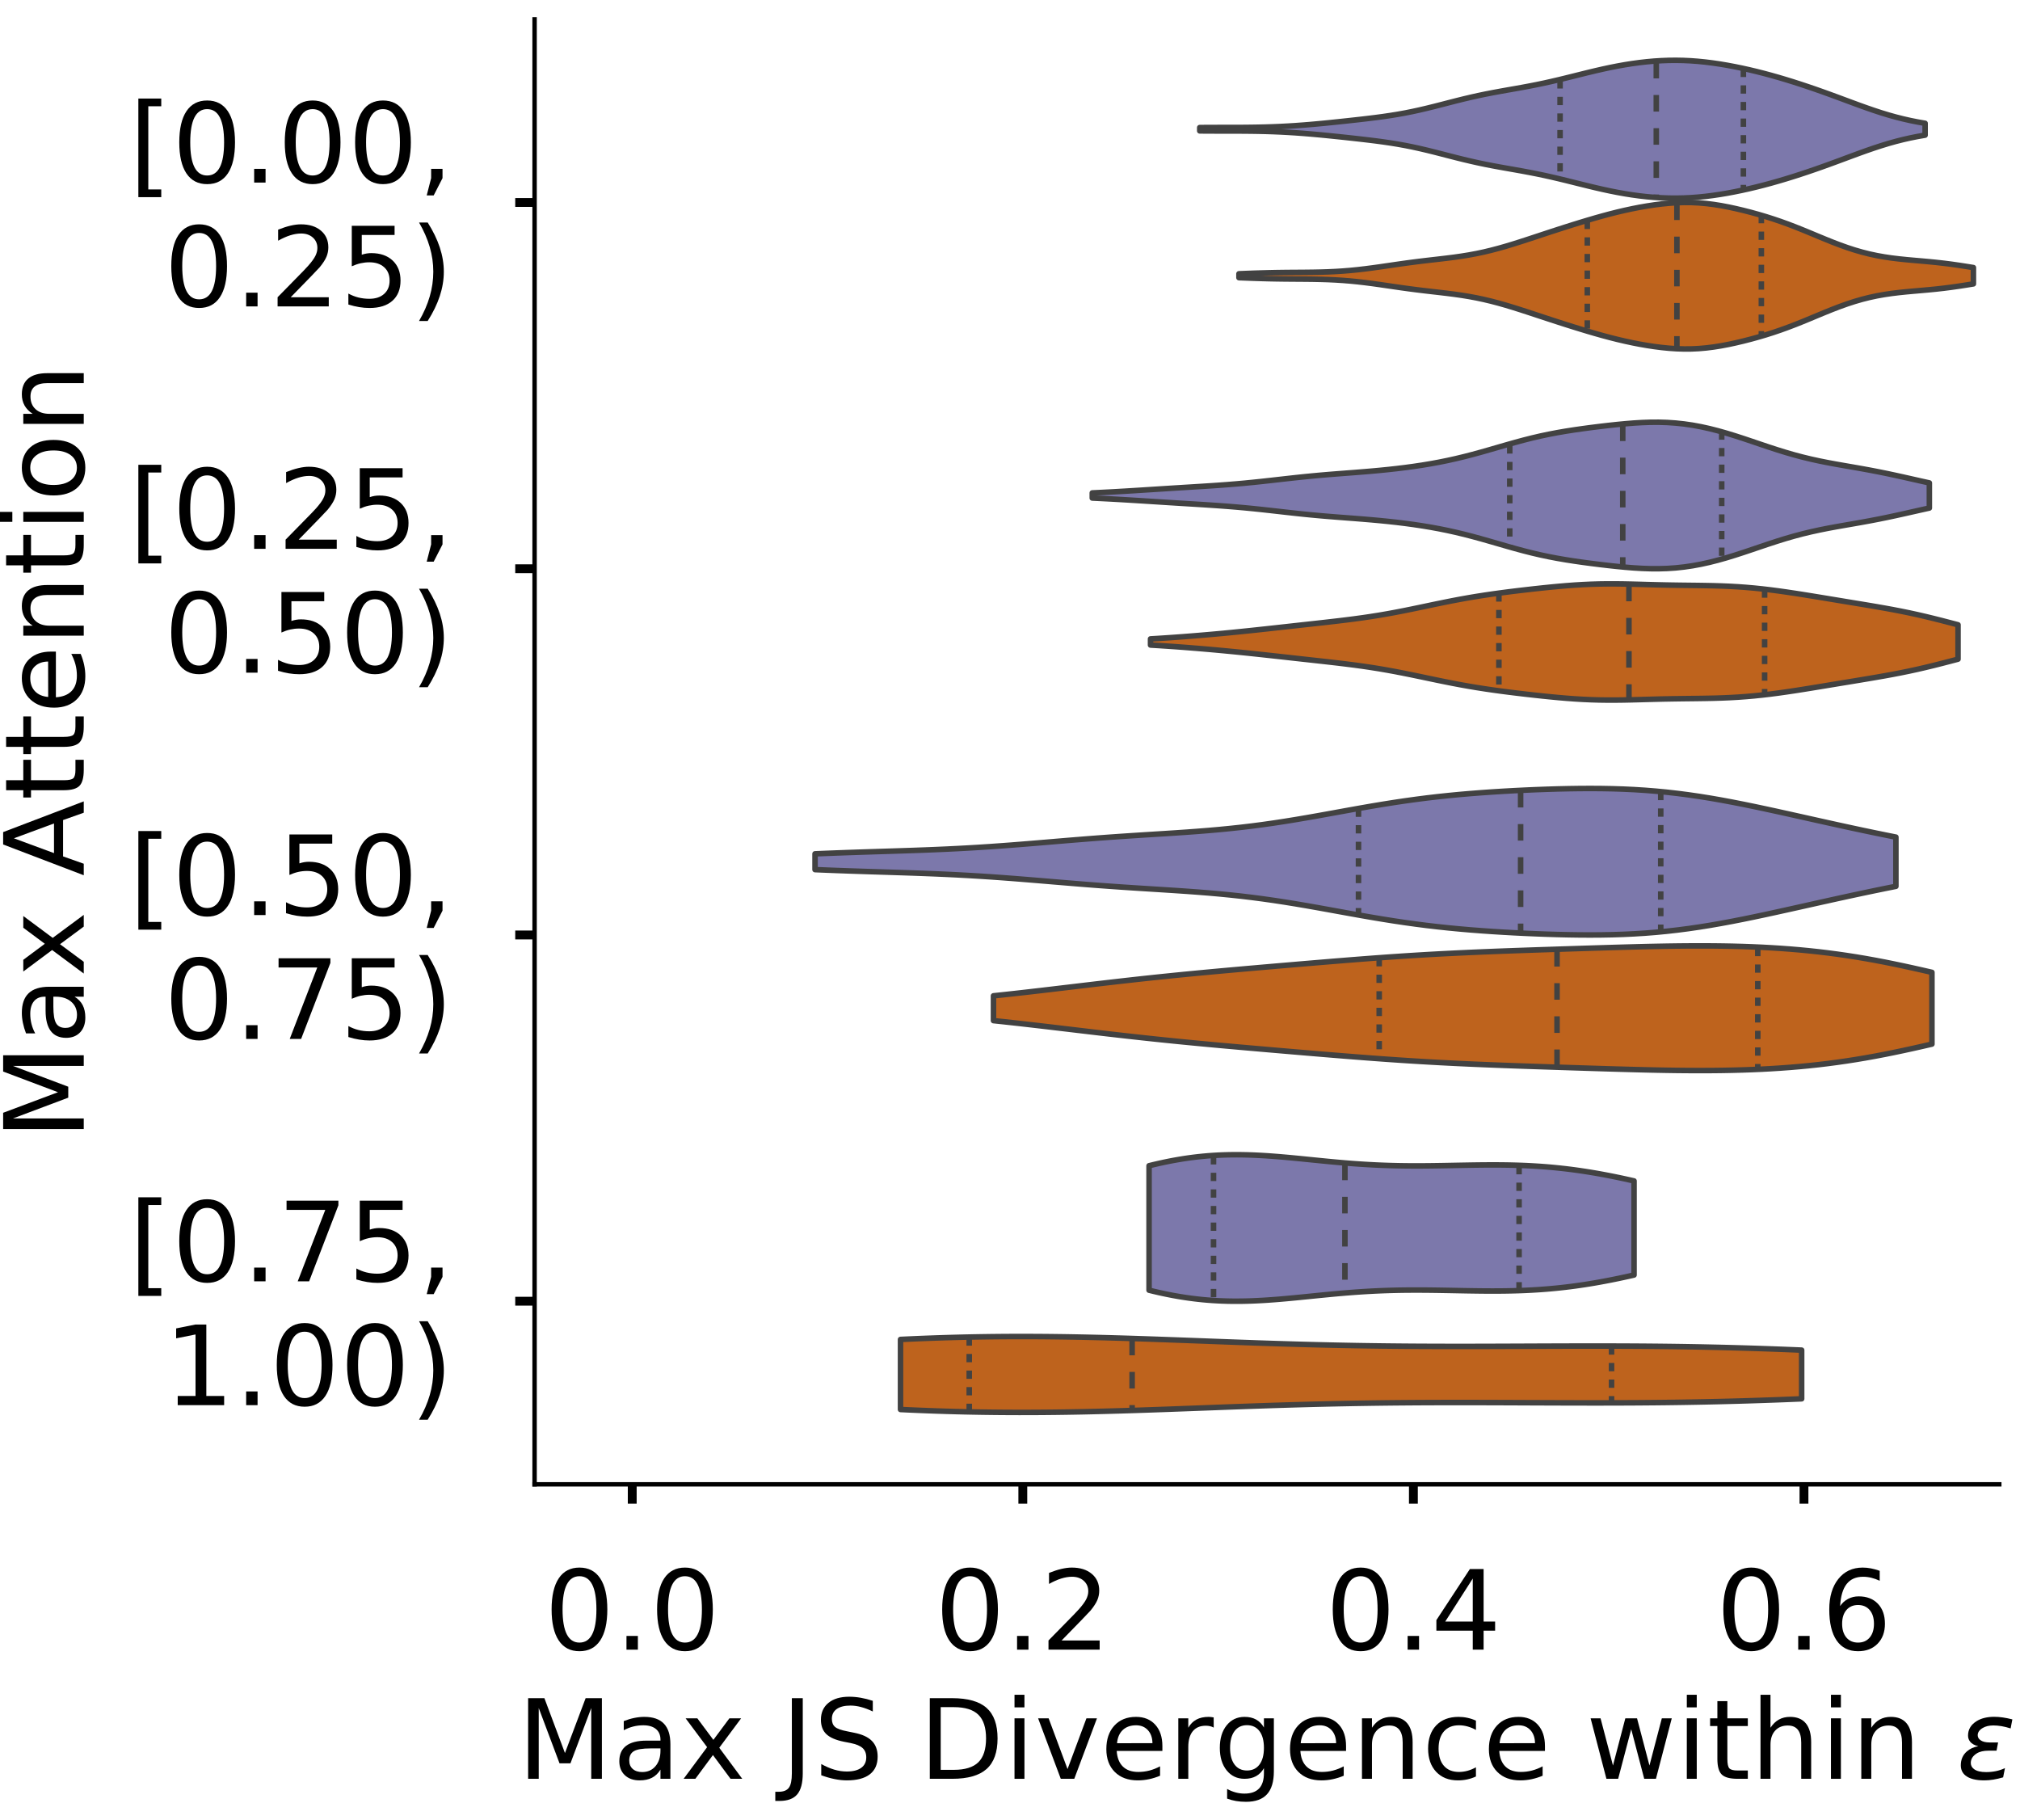 <?xml version="1.0" encoding="utf-8" standalone="no"?>
<!DOCTYPE svg PUBLIC "-//W3C//DTD SVG 1.1//EN"
  "http://www.w3.org/Graphics/SVG/1.1/DTD/svg11.dtd">
<!-- Created with matplotlib (https://matplotlib.org/) -->
<svg height="329.142pt" version="1.1" viewBox="0 0 365.392 329.142" width="365.392pt" xmlns="http://www.w3.org/2000/svg" xmlns:xlink="http://www.w3.org/1999/xlink">
 <defs>
  <style type="text/css">
*{stroke-linecap:butt;stroke-linejoin:round;}
  </style>
 </defs>
 <g id="figure_1">
  <g id="patch_1">
   <path d="M 0 329.142 
L 365.392 329.142 
L 365.392 0 
L 0 0 
z
" style="fill:#ffffff;"/>
  </g>
  <g id="axes_1">
   <g id="patch_2">
    <path d="M -272.042 268.442 
L -7.1 268.442 
L -7.1 3.5 
L -272.042 3.5 
z
" style="fill:#ffffff;"/>
   </g>
   <g id="patch_3">
    <path clip-path="url(#pa0d6bd3301)" d="M -259.999 268.442 
L -253.977 268.442 
L -253.977 268.442 
L -259.999 268.442 
z
" style="fill:#7570b3;opacity:0.6;stroke:#000000;stroke-linejoin:miter;stroke-width:0.5;"/>
   </g>
   <g id="patch_4">
    <path clip-path="url(#pa0d6bd3301)" d="M -253.977 268.442 
L -247.956 268.442 
L -247.956 268.442 
L -253.977 268.442 
z
" style="fill:#7570b3;opacity:0.6;stroke:#000000;stroke-linejoin:miter;stroke-width:0.5;"/>
   </g>
   <g id="patch_5">
    <path clip-path="url(#pa0d6bd3301)" d="M -247.956 268.442 
L -241.935 268.442 
L -241.935 268.442 
L -247.956 268.442 
z
" style="fill:#7570b3;opacity:0.6;stroke:#000000;stroke-linejoin:miter;stroke-width:0.5;"/>
   </g>
   <g id="patch_6">
    <path clip-path="url(#pa0d6bd3301)" d="M -241.935 268.442 
L -235.913 268.442 
L -235.913 268.442 
L -241.935 268.442 
z
" style="fill:#7570b3;opacity:0.6;stroke:#000000;stroke-linejoin:miter;stroke-width:0.5;"/>
   </g>
   <g id="patch_7">
    <path clip-path="url(#pa0d6bd3301)" d="M -235.913 268.442 
L -229.892 268.442 
L -229.892 268.442 
L -235.913 268.442 
z
" style="fill:#7570b3;opacity:0.6;stroke:#000000;stroke-linejoin:miter;stroke-width:0.5;"/>
   </g>
   <g id="patch_8">
    <path clip-path="url(#pa0d6bd3301)" d="M -229.892 268.442 
L -223.87 268.442 
L -223.87 265.077 
L -229.892 265.077 
z
" style="fill:#7570b3;opacity:0.6;stroke:#000000;stroke-linejoin:miter;stroke-width:0.5;"/>
   </g>
   <g id="patch_9">
    <path clip-path="url(#pa0d6bd3301)" d="M -223.87 268.442 
L -217.849 268.442 
L -217.849 261.713 
L -223.87 261.713 
z
" style="fill:#7570b3;opacity:0.6;stroke:#000000;stroke-linejoin:miter;stroke-width:0.5;"/>
   </g>
   <g id="patch_10">
    <path clip-path="url(#pa0d6bd3301)" d="M -217.849 268.442 
L -211.828 268.442 
L -211.828 268.442 
L -217.849 268.442 
z
" style="fill:#7570b3;opacity:0.6;stroke:#000000;stroke-linejoin:miter;stroke-width:0.5;"/>
   </g>
   <g id="patch_11">
    <path clip-path="url(#pa0d6bd3301)" d="M -211.828 268.442 
L -205.806 268.442 
L -205.806 268.442 
L -211.828 268.442 
z
" style="fill:#7570b3;opacity:0.6;stroke:#000000;stroke-linejoin:miter;stroke-width:0.5;"/>
   </g>
   <g id="patch_12">
    <path clip-path="url(#pa0d6bd3301)" d="M -205.806 268.442 
L -199.785 268.442 
L -199.785 265.077 
L -205.806 265.077 
z
" style="fill:#7570b3;opacity:0.6;stroke:#000000;stroke-linejoin:miter;stroke-width:0.5;"/>
   </g>
   <g id="patch_13">
    <path clip-path="url(#pa0d6bd3301)" d="M -199.785 268.442 
L -193.763 268.442 
L -193.763 268.442 
L -199.785 268.442 
z
" style="fill:#7570b3;opacity:0.6;stroke:#000000;stroke-linejoin:miter;stroke-width:0.5;"/>
   </g>
   <g id="patch_14">
    <path clip-path="url(#pa0d6bd3301)" d="M -193.763 268.442 
L -187.742 268.442 
L -187.742 265.077 
L -193.763 265.077 
z
" style="fill:#7570b3;opacity:0.6;stroke:#000000;stroke-linejoin:miter;stroke-width:0.5;"/>
   </g>
   <g id="patch_15">
    <path clip-path="url(#pa0d6bd3301)" d="M -187.742 268.442 
L -181.721 268.442 
L -181.721 268.442 
L -187.742 268.442 
z
" style="fill:#7570b3;opacity:0.6;stroke:#000000;stroke-linejoin:miter;stroke-width:0.5;"/>
   </g>
   <g id="patch_16">
    <path clip-path="url(#pa0d6bd3301)" d="M -181.721 268.442 
L -175.699 268.442 
L -175.699 254.984 
L -181.721 254.984 
z
" style="fill:#7570b3;opacity:0.6;stroke:#000000;stroke-linejoin:miter;stroke-width:0.5;"/>
   </g>
   <g id="patch_17">
    <path clip-path="url(#pa0d6bd3301)" d="M -175.699 268.442 
L -169.678 268.442 
L -169.678 254.984 
L -175.699 254.984 
z
" style="fill:#7570b3;opacity:0.6;stroke:#000000;stroke-linejoin:miter;stroke-width:0.5;"/>
   </g>
   <g id="patch_18">
    <path clip-path="url(#pa0d6bd3301)" d="M -169.678 268.442 
L -163.656 268.442 
L -163.656 251.62 
L -169.678 251.62 
z
" style="fill:#7570b3;opacity:0.6;stroke:#000000;stroke-linejoin:miter;stroke-width:0.5;"/>
   </g>
   <g id="patch_19">
    <path clip-path="url(#pa0d6bd3301)" d="M -163.656 268.442 
L -157.635 268.442 
L -157.635 238.163 
L -163.656 238.163 
z
" style="fill:#7570b3;opacity:0.6;stroke:#000000;stroke-linejoin:miter;stroke-width:0.5;"/>
   </g>
   <g id="patch_20">
    <path clip-path="url(#pa0d6bd3301)" d="M -157.635 268.442 
L -151.614 268.442 
L -151.614 248.256 
L -157.635 248.256 
z
" style="fill:#7570b3;opacity:0.6;stroke:#000000;stroke-linejoin:miter;stroke-width:0.5;"/>
   </g>
   <g id="patch_21">
    <path clip-path="url(#pa0d6bd3301)" d="M -151.614 268.442 
L -145.592 268.442 
L -145.592 254.984 
L -151.614 254.984 
z
" style="fill:#7570b3;opacity:0.6;stroke:#000000;stroke-linejoin:miter;stroke-width:0.5;"/>
   </g>
   <g id="patch_22">
    <path clip-path="url(#pa0d6bd3301)" d="M -145.592 268.442 
L -139.571 268.442 
L -139.571 214.612 
L -145.592 214.612 
z
" style="fill:#7570b3;opacity:0.6;stroke:#000000;stroke-linejoin:miter;stroke-width:0.5;"/>
   </g>
   <g id="patch_23">
    <path clip-path="url(#pa0d6bd3301)" d="M -139.571 268.442 
L -133.549 268.442 
L -133.549 221.341 
L -139.571 221.341 
z
" style="fill:#7570b3;opacity:0.6;stroke:#000000;stroke-linejoin:miter;stroke-width:0.5;"/>
   </g>
   <g id="patch_24">
    <path clip-path="url(#pa0d6bd3301)" d="M -133.549 268.442 
L -127.528 268.442 
L -127.528 224.705 
L -133.549 224.705 
z
" style="fill:#7570b3;opacity:0.6;stroke:#000000;stroke-linejoin:miter;stroke-width:0.5;"/>
   </g>
   <g id="patch_25">
    <path clip-path="url(#pa0d6bd3301)" d="M -127.528 268.442 
L -121.507 268.442 
L -121.507 187.698 
L -127.528 187.698 
z
" style="fill:#7570b3;opacity:0.6;stroke:#000000;stroke-linejoin:miter;stroke-width:0.5;"/>
   </g>
   <g id="patch_26">
    <path clip-path="url(#pa0d6bd3301)" d="M -121.507 268.442 
L -115.485 268.442 
L -115.485 177.605 
L -121.507 177.605 
z
" style="fill:#7570b3;opacity:0.6;stroke:#000000;stroke-linejoin:miter;stroke-width:0.5;"/>
   </g>
   <g id="patch_27">
    <path clip-path="url(#pa0d6bd3301)" d="M -115.485 268.442 
L -109.464 268.442 
L -109.464 164.147 
L -115.485 164.147 
z
" style="fill:#7570b3;opacity:0.6;stroke:#000000;stroke-linejoin:miter;stroke-width:0.5;"/>
   </g>
   <g id="patch_28">
    <path clip-path="url(#pa0d6bd3301)" d="M -109.464 268.442 
L -103.442 268.442 
L -103.442 127.139 
L -109.464 127.139 
z
" style="fill:#7570b3;opacity:0.6;stroke:#000000;stroke-linejoin:miter;stroke-width:0.5;"/>
   </g>
   <g id="patch_29">
    <path clip-path="url(#pa0d6bd3301)" d="M -103.442 268.442 
L -97.421 268.442 
L -97.421 117.046 
L -103.442 117.046 
z
" style="fill:#7570b3;opacity:0.6;stroke:#000000;stroke-linejoin:miter;stroke-width:0.5;"/>
   </g>
   <g id="patch_30">
    <path clip-path="url(#pa0d6bd3301)" d="M -97.421 268.442 
L -91.4 268.442 
L -91.4 86.767 
L -97.421 86.767 
z
" style="fill:#7570b3;opacity:0.6;stroke:#000000;stroke-linejoin:miter;stroke-width:0.5;"/>
   </g>
   <g id="patch_31">
    <path clip-path="url(#pa0d6bd3301)" d="M -91.4 268.442 
L -85.378 268.442 
L -85.378 69.946 
L -91.4 69.946 
z
" style="fill:#7570b3;opacity:0.6;stroke:#000000;stroke-linejoin:miter;stroke-width:0.5;"/>
   </g>
   <g id="patch_32">
    <path clip-path="url(#pa0d6bd3301)" d="M -85.378 268.442 
L -79.357 268.442 
L -79.357 49.76 
L -85.378 49.76 
z
" style="fill:#7570b3;opacity:0.6;stroke:#000000;stroke-linejoin:miter;stroke-width:0.5;"/>
   </g>
   <g id="patch_33">
    <path clip-path="url(#pa0d6bd3301)" d="M -79.357 268.442 
L -73.335 268.442 
L -73.335 16.116 
L -79.357 16.116 
z
" style="fill:#7570b3;opacity:0.6;stroke:#000000;stroke-linejoin:miter;stroke-width:0.5;"/>
   </g>
   <g id="patch_34">
    <path clip-path="url(#pa0d6bd3301)" d="M -73.335 268.442 
L -67.314 268.442 
L -67.314 80.039 
L -73.335 80.039 
z
" style="fill:#7570b3;opacity:0.6;stroke:#000000;stroke-linejoin:miter;stroke-width:0.5;"/>
   </g>
   <g id="patch_35">
    <path clip-path="url(#pa0d6bd3301)" d="M -67.314 268.442 
L -61.293 268.442 
L -61.293 59.853 
L -67.314 59.853 
z
" style="fill:#7570b3;opacity:0.6;stroke:#000000;stroke-linejoin:miter;stroke-width:0.5;"/>
   </g>
   <g id="patch_36">
    <path clip-path="url(#pa0d6bd3301)" d="M -61.293 268.442 
L -55.271 268.442 
L -55.271 143.961 
L -61.293 143.961 
z
" style="fill:#7570b3;opacity:0.6;stroke:#000000;stroke-linejoin:miter;stroke-width:0.5;"/>
   </g>
   <g id="patch_37">
    <path clip-path="url(#pa0d6bd3301)" d="M -55.271 268.442 
L -49.25 268.442 
L -49.25 160.783 
L -55.271 160.783 
z
" style="fill:#7570b3;opacity:0.6;stroke:#000000;stroke-linejoin:miter;stroke-width:0.5;"/>
   </g>
   <g id="patch_38">
    <path clip-path="url(#pa0d6bd3301)" d="M -49.25 268.442 
L -43.228 268.442 
L -43.228 177.605 
L -49.25 177.605 
z
" style="fill:#7570b3;opacity:0.6;stroke:#000000;stroke-linejoin:miter;stroke-width:0.5;"/>
   </g>
   <g id="patch_39">
    <path clip-path="url(#pa0d6bd3301)" d="M -43.228 268.442 
L -37.207 268.442 
L -37.207 201.155 
L -43.228 201.155 
z
" style="fill:#7570b3;opacity:0.6;stroke:#000000;stroke-linejoin:miter;stroke-width:0.5;"/>
   </g>
   <g id="patch_40">
    <path clip-path="url(#pa0d6bd3301)" d="M -37.207 268.442 
L -31.186 268.442 
L -31.186 231.434 
L -37.207 231.434 
z
" style="fill:#7570b3;opacity:0.6;stroke:#000000;stroke-linejoin:miter;stroke-width:0.5;"/>
   </g>
   <g id="patch_41">
    <path clip-path="url(#pa0d6bd3301)" d="M -31.186 268.442 
L -25.164 268.442 
L -25.164 268.442 
L -31.186 268.442 
z
" style="fill:#7570b3;opacity:0.6;stroke:#000000;stroke-linejoin:miter;stroke-width:0.5;"/>
   </g>
   <g id="patch_42">
    <path clip-path="url(#pa0d6bd3301)" d="M -25.164 268.442 
L -19.143 268.442 
L -19.143 268.442 
L -25.164 268.442 
z
" style="fill:#7570b3;opacity:0.6;stroke:#000000;stroke-linejoin:miter;stroke-width:0.5;"/>
   </g>
   <g id="patch_43">
    <path clip-path="url(#pa0d6bd3301)" d="M -259.999 268.442 
L -253.977 268.442 
L -253.977 268.442 
L -259.999 268.442 
z
" style="fill:#d95f02;opacity:0.6;stroke:#000000;stroke-linejoin:miter;stroke-width:0.5;"/>
   </g>
   <g id="patch_44">
    <path clip-path="url(#pa0d6bd3301)" d="M -253.977 268.442 
L -247.956 268.442 
L -247.956 268.442 
L -253.977 268.442 
z
" style="fill:#d95f02;opacity:0.6;stroke:#000000;stroke-linejoin:miter;stroke-width:0.5;"/>
   </g>
   <g id="patch_45">
    <path clip-path="url(#pa0d6bd3301)" d="M -247.956 268.442 
L -241.935 268.442 
L -241.935 268.442 
L -247.956 268.442 
z
" style="fill:#d95f02;opacity:0.6;stroke:#000000;stroke-linejoin:miter;stroke-width:0.5;"/>
   </g>
   <g id="patch_46">
    <path clip-path="url(#pa0d6bd3301)" d="M -241.935 268.442 
L -235.913 268.442 
L -235.913 268.442 
L -241.935 268.442 
z
" style="fill:#d95f02;opacity:0.6;stroke:#000000;stroke-linejoin:miter;stroke-width:0.5;"/>
   </g>
   <g id="patch_47">
    <path clip-path="url(#pa0d6bd3301)" d="M -235.913 268.442 
L -229.892 268.442 
L -229.892 268.442 
L -235.913 268.442 
z
" style="fill:#d95f02;opacity:0.6;stroke:#000000;stroke-linejoin:miter;stroke-width:0.5;"/>
   </g>
   <g id="patch_48">
    <path clip-path="url(#pa0d6bd3301)" d="M -229.892 268.442 
L -223.87 268.442 
L -223.87 268.442 
L -229.892 268.442 
z
" style="fill:#d95f02;opacity:0.6;stroke:#000000;stroke-linejoin:miter;stroke-width:0.5;"/>
   </g>
   <g id="patch_49">
    <path clip-path="url(#pa0d6bd3301)" d="M -223.87 268.442 
L -217.849 268.442 
L -217.849 268.442 
L -223.87 268.442 
z
" style="fill:#d95f02;opacity:0.6;stroke:#000000;stroke-linejoin:miter;stroke-width:0.5;"/>
   </g>
   <g id="patch_50">
    <path clip-path="url(#pa0d6bd3301)" d="M -217.849 268.442 
L -211.828 268.442 
L -211.828 268.442 
L -217.849 268.442 
z
" style="fill:#d95f02;opacity:0.6;stroke:#000000;stroke-linejoin:miter;stroke-width:0.5;"/>
   </g>
   <g id="patch_51">
    <path clip-path="url(#pa0d6bd3301)" d="M -211.828 268.442 
L -205.806 268.442 
L -205.806 263.302 
L -211.828 263.302 
z
" style="fill:#d95f02;opacity:0.6;stroke:#000000;stroke-linejoin:miter;stroke-width:0.5;"/>
   </g>
   <g id="patch_52">
    <path clip-path="url(#pa0d6bd3301)" d="M -205.806 268.442 
L -199.785 268.442 
L -199.785 268.442 
L -205.806 268.442 
z
" style="fill:#d95f02;opacity:0.6;stroke:#000000;stroke-linejoin:miter;stroke-width:0.5;"/>
   </g>
   <g id="patch_53">
    <path clip-path="url(#pa0d6bd3301)" d="M -199.785 268.442 
L -193.763 268.442 
L -193.763 265.872 
L -199.785 265.872 
z
" style="fill:#d95f02;opacity:0.6;stroke:#000000;stroke-linejoin:miter;stroke-width:0.5;"/>
   </g>
   <g id="patch_54">
    <path clip-path="url(#pa0d6bd3301)" d="M -193.763 268.442 
L -187.742 268.442 
L -187.742 265.872 
L -193.763 265.872 
z
" style="fill:#d95f02;opacity:0.6;stroke:#000000;stroke-linejoin:miter;stroke-width:0.5;"/>
   </g>
   <g id="patch_55">
    <path clip-path="url(#pa0d6bd3301)" d="M -187.742 268.442 
L -181.721 268.442 
L -181.721 263.302 
L -187.742 263.302 
z
" style="fill:#d95f02;opacity:0.6;stroke:#000000;stroke-linejoin:miter;stroke-width:0.5;"/>
   </g>
   <g id="patch_56">
    <path clip-path="url(#pa0d6bd3301)" d="M -181.721 268.442 
L -175.699 268.442 
L -175.699 268.442 
L -181.721 268.442 
z
" style="fill:#d95f02;opacity:0.6;stroke:#000000;stroke-linejoin:miter;stroke-width:0.5;"/>
   </g>
   <g id="patch_57">
    <path clip-path="url(#pa0d6bd3301)" d="M -175.699 268.442 
L -169.678 268.442 
L -169.678 263.302 
L -175.699 263.302 
z
" style="fill:#d95f02;opacity:0.6;stroke:#000000;stroke-linejoin:miter;stroke-width:0.5;"/>
   </g>
   <g id="patch_58">
    <path clip-path="url(#pa0d6bd3301)" d="M -169.678 268.442 
L -163.656 268.442 
L -163.656 255.593 
L -169.678 255.593 
z
" style="fill:#d95f02;opacity:0.6;stroke:#000000;stroke-linejoin:miter;stroke-width:0.5;"/>
   </g>
   <g id="patch_59">
    <path clip-path="url(#pa0d6bd3301)" d="M -163.656 268.442 
L -157.635 268.442 
L -157.635 255.593 
L -163.656 255.593 
z
" style="fill:#d95f02;opacity:0.6;stroke:#000000;stroke-linejoin:miter;stroke-width:0.5;"/>
   </g>
   <g id="patch_60">
    <path clip-path="url(#pa0d6bd3301)" d="M -157.635 268.442 
L -151.614 268.442 
L -151.614 253.024 
L -157.635 253.024 
z
" style="fill:#d95f02;opacity:0.6;stroke:#000000;stroke-linejoin:miter;stroke-width:0.5;"/>
   </g>
   <g id="patch_61">
    <path clip-path="url(#pa0d6bd3301)" d="M -151.614 268.442 
L -145.592 268.442 
L -145.592 242.745 
L -151.614 242.745 
z
" style="fill:#d95f02;opacity:0.6;stroke:#000000;stroke-linejoin:miter;stroke-width:0.5;"/>
   </g>
   <g id="patch_62">
    <path clip-path="url(#pa0d6bd3301)" d="M -145.592 268.442 
L -139.571 268.442 
L -139.571 229.896 
L -145.592 229.896 
z
" style="fill:#d95f02;opacity:0.6;stroke:#000000;stroke-linejoin:miter;stroke-width:0.5;"/>
   </g>
   <g id="patch_63">
    <path clip-path="url(#pa0d6bd3301)" d="M -139.571 268.442 
L -133.549 268.442 
L -133.549 232.466 
L -139.571 232.466 
z
" style="fill:#d95f02;opacity:0.6;stroke:#000000;stroke-linejoin:miter;stroke-width:0.5;"/>
   </g>
   <g id="patch_64">
    <path clip-path="url(#pa0d6bd3301)" d="M -133.549 268.442 
L -127.528 268.442 
L -127.528 232.466 
L -133.549 232.466 
z
" style="fill:#d95f02;opacity:0.6;stroke:#000000;stroke-linejoin:miter;stroke-width:0.5;"/>
   </g>
   <g id="patch_65">
    <path clip-path="url(#pa0d6bd3301)" d="M -127.528 268.442 
L -121.507 268.442 
L -121.507 204.199 
L -127.528 204.199 
z
" style="fill:#d95f02;opacity:0.6;stroke:#000000;stroke-linejoin:miter;stroke-width:0.5;"/>
   </g>
   <g id="patch_66">
    <path clip-path="url(#pa0d6bd3301)" d="M -121.507 268.442 
L -115.485 268.442 
L -115.485 173.363 
L -121.507 173.363 
z
" style="fill:#d95f02;opacity:0.6;stroke:#000000;stroke-linejoin:miter;stroke-width:0.5;"/>
   </g>
   <g id="patch_67">
    <path clip-path="url(#pa0d6bd3301)" d="M -115.485 268.442 
L -109.464 268.442 
L -109.464 183.642 
L -115.485 183.642 
z
" style="fill:#d95f02;opacity:0.6;stroke:#000000;stroke-linejoin:miter;stroke-width:0.5;"/>
   </g>
   <g id="patch_68">
    <path clip-path="url(#pa0d6bd3301)" d="M -109.464 268.442 
L -103.442 268.442 
L -103.442 142.527 
L -109.464 142.527 
z
" style="fill:#d95f02;opacity:0.6;stroke:#000000;stroke-linejoin:miter;stroke-width:0.5;"/>
   </g>
   <g id="patch_69">
    <path clip-path="url(#pa0d6bd3301)" d="M -103.442 268.442 
L -97.421 268.442 
L -97.421 132.248 
L -103.442 132.248 
z
" style="fill:#d95f02;opacity:0.6;stroke:#000000;stroke-linejoin:miter;stroke-width:0.5;"/>
   </g>
   <g id="patch_70">
    <path clip-path="url(#pa0d6bd3301)" d="M -97.421 268.442 
L -91.4 268.442 
L -91.4 98.842 
L -97.421 98.842 
z
" style="fill:#d95f02;opacity:0.6;stroke:#000000;stroke-linejoin:miter;stroke-width:0.5;"/>
   </g>
   <g id="patch_71">
    <path clip-path="url(#pa0d6bd3301)" d="M -91.4 268.442 
L -85.378 268.442 
L -85.378 83.424 
L -91.4 83.424 
z
" style="fill:#d95f02;opacity:0.6;stroke:#000000;stroke-linejoin:miter;stroke-width:0.5;"/>
   </g>
   <g id="patch_72">
    <path clip-path="url(#pa0d6bd3301)" d="M -85.378 268.442 
L -79.357 268.442 
L -79.357 70.575 
L -85.378 70.575 
z
" style="fill:#d95f02;opacity:0.6;stroke:#000000;stroke-linejoin:miter;stroke-width:0.5;"/>
   </g>
   <g id="patch_73">
    <path clip-path="url(#pa0d6bd3301)" d="M -79.357 268.442 
L -73.335 268.442 
L -73.335 65.436 
L -79.357 65.436 
z
" style="fill:#d95f02;opacity:0.6;stroke:#000000;stroke-linejoin:miter;stroke-width:0.5;"/>
   </g>
   <g id="patch_74">
    <path clip-path="url(#pa0d6bd3301)" d="M -73.335 268.442 
L -67.314 268.442 
L -67.314 39.739 
L -73.335 39.739 
z
" style="fill:#d95f02;opacity:0.6;stroke:#000000;stroke-linejoin:miter;stroke-width:0.5;"/>
   </g>
   <g id="patch_75">
    <path clip-path="url(#pa0d6bd3301)" d="M -67.314 268.442 
L -61.293 268.442 
L -61.293 88.563 
L -67.314 88.563 
z
" style="fill:#d95f02;opacity:0.6;stroke:#000000;stroke-linejoin:miter;stroke-width:0.5;"/>
   </g>
   <g id="patch_76">
    <path clip-path="url(#pa0d6bd3301)" d="M -61.293 268.442 
L -55.271 268.442 
L -55.271 96.272 
L -61.293 96.272 
z
" style="fill:#d95f02;opacity:0.6;stroke:#000000;stroke-linejoin:miter;stroke-width:0.5;"/>
   </g>
   <g id="patch_77">
    <path clip-path="url(#pa0d6bd3301)" d="M -55.271 268.442 
L -49.25 268.442 
L -49.25 121.969 
L -55.271 121.969 
z
" style="fill:#d95f02;opacity:0.6;stroke:#000000;stroke-linejoin:miter;stroke-width:0.5;"/>
   </g>
   <g id="patch_78">
    <path clip-path="url(#pa0d6bd3301)" d="M -49.25 268.442 
L -43.228 268.442 
L -43.228 173.363 
L -49.25 173.363 
z
" style="fill:#d95f02;opacity:0.6;stroke:#000000;stroke-linejoin:miter;stroke-width:0.5;"/>
   </g>
   <g id="patch_79">
    <path clip-path="url(#pa0d6bd3301)" d="M -43.228 268.442 
L -37.207 268.442 
L -37.207 186.211 
L -43.228 186.211 
z
" style="fill:#d95f02;opacity:0.6;stroke:#000000;stroke-linejoin:miter;stroke-width:0.5;"/>
   </g>
   <g id="patch_80">
    <path clip-path="url(#pa0d6bd3301)" d="M -37.207 268.442 
L -31.186 268.442 
L -31.186 199.06 
L -37.207 199.06 
z
" style="fill:#d95f02;opacity:0.6;stroke:#000000;stroke-linejoin:miter;stroke-width:0.5;"/>
   </g>
   <g id="patch_81">
    <path clip-path="url(#pa0d6bd3301)" d="M -31.186 268.442 
L -25.164 268.442 
L -25.164 193.921 
L -31.186 193.921 
z
" style="fill:#d95f02;opacity:0.6;stroke:#000000;stroke-linejoin:miter;stroke-width:0.5;"/>
   </g>
   <g id="patch_82">
    <path clip-path="url(#pa0d6bd3301)" d="M -25.164 268.442 
L -19.143 268.442 
L -19.143 263.302 
L -25.164 263.302 
z
" style="fill:#d95f02;opacity:0.6;stroke:#000000;stroke-linejoin:miter;stroke-width:0.5;"/>
   </g>
   <g id="matplotlib.axis_1">
    <g id="xtick_1">
     <g id="line2d_1">
      <defs>
       <path d="M 0 0 
L 0 3.5 
" id="m2a6554b9c1" style="stroke:#000000;stroke-width:1.6;"/>
      </defs>
      <g/>
     </g>
     <g id="text_1">
      <!-- 0.0 -->
      <defs>
       <path d="M 31.781 66.406 
Q 24.172 66.406 20.328 58.906 
Q 16.5 51.422 16.5 36.375 
Q 16.5 21.391 20.328 13.891 
Q 24.172 6.391 31.781 6.391 
Q 39.453 6.391 43.281 13.891 
Q 47.125 21.391 47.125 36.375 
Q 47.125 51.422 43.281 58.906 
Q 39.453 66.406 31.781 66.406 
z
M 31.781 74.219 
Q 44.047 74.219 50.516 64.516 
Q 56.984 54.828 56.984 36.375 
Q 56.984 17.969 50.516 8.266 
Q 44.047 -1.422 31.781 -1.422 
Q 19.531 -1.422 13.062 8.266 
Q 6.594 17.969 6.594 36.375 
Q 6.594 54.828 13.062 64.516 
Q 19.531 74.219 31.781 74.219 
z
" id="DejaVuSans-48"/>
       <path d="M 10.688 12.406 
L 21 12.406 
L 21 0 
L 10.688 0 
z
" id="DejaVuSans-46"/>
      </defs>
      <g transform="translate(-275.902 298.339)scale(0.2 -0.2)">
       <use xlink:href="#DejaVuSans-48"/>
       <use x="63.623" xlink:href="#DejaVuSans-46"/>
       <use x="95.41" xlink:href="#DejaVuSans-48"/>
      </g>
     </g>
    </g>
    <g id="xtick_2">
     <g id="line2d_2">
      <g/>
     </g>
     <g id="text_2">
      <!-- 0.2 -->
      <defs>
       <path d="M 19.188 8.297 
L 53.609 8.297 
L 53.609 0 
L 7.328 0 
L 7.328 8.297 
Q 12.938 14.109 22.625 23.891 
Q 32.328 33.688 34.812 36.531 
Q 39.547 41.844 41.422 45.531 
Q 43.312 49.219 43.312 52.781 
Q 43.312 58.594 39.234 62.25 
Q 35.156 65.922 28.609 65.922 
Q 23.969 65.922 18.812 64.312 
Q 13.672 62.703 7.812 59.422 
L 7.812 69.391 
Q 13.766 71.781 18.938 73 
Q 24.125 74.219 28.422 74.219 
Q 39.75 74.219 46.484 68.547 
Q 53.219 62.891 53.219 53.422 
Q 53.219 48.922 51.531 44.891 
Q 49.859 40.875 45.406 35.406 
Q 44.188 33.984 37.641 27.219 
Q 31.109 20.453 19.188 8.297 
z
" id="DejaVuSans-50"/>
      </defs>
      <g transform="translate(-207.086 298.339)scale(0.2 -0.2)">
       <use xlink:href="#DejaVuSans-48"/>
       <use x="63.623" xlink:href="#DejaVuSans-46"/>
       <use x="95.41" xlink:href="#DejaVuSans-50"/>
      </g>
     </g>
    </g>
    <g id="xtick_3">
     <g id="line2d_3">
      <g/>
     </g>
     <g id="text_3">
      <!-- 0.4 -->
      <defs>
       <path d="M 37.797 64.312 
L 12.891 25.391 
L 37.797 25.391 
z
M 35.203 72.906 
L 47.609 72.906 
L 47.609 25.391 
L 58.016 25.391 
L 58.016 17.188 
L 47.609 17.188 
L 47.609 0 
L 37.797 0 
L 37.797 17.188 
L 4.891 17.188 
L 4.891 26.703 
z
" id="DejaVuSans-52"/>
      </defs>
      <g transform="translate(-138.27 298.339)scale(0.2 -0.2)">
       <use xlink:href="#DejaVuSans-48"/>
       <use x="63.623" xlink:href="#DejaVuSans-46"/>
       <use x="95.41" xlink:href="#DejaVuSans-52"/>
      </g>
     </g>
    </g>
    <g id="xtick_4">
     <g id="line2d_4">
      <g/>
     </g>
     <g id="text_4">
      <!-- 0.6 -->
      <defs>
       <path d="M 33.016 40.375 
Q 26.375 40.375 22.484 35.828 
Q 18.609 31.297 18.609 23.391 
Q 18.609 15.531 22.484 10.953 
Q 26.375 6.391 33.016 6.391 
Q 39.656 6.391 43.531 10.953 
Q 47.406 15.531 47.406 23.391 
Q 47.406 31.297 43.531 35.828 
Q 39.656 40.375 33.016 40.375 
z
M 52.594 71.297 
L 52.594 62.312 
Q 48.875 64.062 45.094 64.984 
Q 41.312 65.922 37.594 65.922 
Q 27.828 65.922 22.672 59.328 
Q 17.531 52.734 16.797 39.406 
Q 19.672 43.656 24.016 45.922 
Q 28.375 48.188 33.594 48.188 
Q 44.578 48.188 50.953 41.516 
Q 57.328 34.859 57.328 23.391 
Q 57.328 12.156 50.688 5.359 
Q 44.047 -1.422 33.016 -1.422 
Q 20.359 -1.422 13.672 8.266 
Q 6.984 17.969 6.984 36.375 
Q 6.984 53.656 15.188 63.938 
Q 23.391 74.219 37.203 74.219 
Q 40.922 74.219 44.703 73.484 
Q 48.484 72.75 52.594 71.297 
z
" id="DejaVuSans-54"/>
      </defs>
      <g transform="translate(-69.454 298.339)scale(0.2 -0.2)">
       <use xlink:href="#DejaVuSans-48"/>
       <use x="63.623" xlink:href="#DejaVuSans-46"/>
       <use x="95.41" xlink:href="#DejaVuSans-54"/>
      </g>
     </g>
    </g>
    <g id="text_5">
     <!-- Max JS Divergence within $\epsilon$ -->
     <defs>
      <path d="M 9.812 72.906 
L 24.516 72.906 
L 43.109 23.297 
L 61.812 72.906 
L 76.516 72.906 
L 76.516 0 
L 66.891 0 
L 66.891 64.016 
L 48.094 14.016 
L 38.188 14.016 
L 19.391 64.016 
L 19.391 0 
L 9.812 0 
z
" id="DejaVuSans-77"/>
      <path d="M 34.281 27.484 
Q 23.391 27.484 19.188 25 
Q 14.984 22.516 14.984 16.5 
Q 14.984 11.719 18.141 8.906 
Q 21.297 6.109 26.703 6.109 
Q 34.188 6.109 38.703 11.406 
Q 43.219 16.703 43.219 25.484 
L 43.219 27.484 
z
M 52.203 31.203 
L 52.203 0 
L 43.219 0 
L 43.219 8.297 
Q 40.141 3.328 35.547 0.953 
Q 30.953 -1.422 24.312 -1.422 
Q 15.922 -1.422 10.953 3.297 
Q 6 8.016 6 15.922 
Q 6 25.141 12.172 29.828 
Q 18.359 34.516 30.609 34.516 
L 43.219 34.516 
L 43.219 35.406 
Q 43.219 41.609 39.141 45 
Q 35.062 48.391 27.688 48.391 
Q 23 48.391 18.547 47.266 
Q 14.109 46.141 10.016 43.891 
L 10.016 52.203 
Q 14.938 54.109 19.578 55.047 
Q 24.219 56 28.609 56 
Q 40.484 56 46.344 49.844 
Q 52.203 43.703 52.203 31.203 
z
" id="DejaVuSans-97"/>
      <path d="M 54.891 54.688 
L 35.109 28.078 
L 55.906 0 
L 45.312 0 
L 29.391 21.484 
L 13.484 0 
L 2.875 0 
L 24.125 28.609 
L 4.688 54.688 
L 15.281 54.688 
L 29.781 35.203 
L 44.281 54.688 
z
" id="DejaVuSans-120"/>
      <path id="DejaVuSans-32"/>
      <path d="M 9.812 72.906 
L 19.672 72.906 
L 19.672 5.078 
Q 19.672 -8.109 14.672 -14.062 
Q 9.672 -20.016 -1.422 -20.016 
L -5.172 -20.016 
L -5.172 -11.719 
L -2.094 -11.719 
Q 4.438 -11.719 7.125 -8.047 
Q 9.812 -4.391 9.812 5.078 
z
" id="DejaVuSans-74"/>
      <path d="M 53.516 70.516 
L 53.516 60.891 
Q 47.906 63.578 42.922 64.891 
Q 37.938 66.219 33.297 66.219 
Q 25.25 66.219 20.875 63.094 
Q 16.5 59.969 16.5 54.203 
Q 16.5 49.359 19.406 46.891 
Q 22.312 44.438 30.422 42.922 
L 36.375 41.703 
Q 47.406 39.594 52.656 34.297 
Q 57.906 29 57.906 20.125 
Q 57.906 9.516 50.797 4.047 
Q 43.703 -1.422 29.984 -1.422 
Q 24.812 -1.422 18.969 -0.25 
Q 13.141 0.922 6.891 3.219 
L 6.891 13.375 
Q 12.891 10.016 18.656 8.297 
Q 24.422 6.594 29.984 6.594 
Q 38.422 6.594 43.016 9.906 
Q 47.609 13.234 47.609 19.391 
Q 47.609 24.75 44.312 27.781 
Q 41.016 30.812 33.5 32.328 
L 27.484 33.5 
Q 16.453 35.688 11.516 40.375 
Q 6.594 45.062 6.594 53.422 
Q 6.594 63.094 13.406 68.656 
Q 20.219 74.219 32.172 74.219 
Q 37.312 74.219 42.625 73.281 
Q 47.953 72.359 53.516 70.516 
z
" id="DejaVuSans-83"/>
      <path d="M 19.672 64.797 
L 19.672 8.109 
L 31.594 8.109 
Q 46.688 8.109 53.688 14.938 
Q 60.688 21.781 60.688 36.531 
Q 60.688 51.172 53.688 57.984 
Q 46.688 64.797 31.594 64.797 
z
M 9.812 72.906 
L 30.078 72.906 
Q 51.266 72.906 61.172 64.094 
Q 71.094 55.281 71.094 36.531 
Q 71.094 17.672 61.125 8.828 
Q 51.172 0 30.078 0 
L 9.812 0 
z
" id="DejaVuSans-68"/>
      <path d="M 9.422 54.688 
L 18.406 54.688 
L 18.406 0 
L 9.422 0 
z
M 9.422 75.984 
L 18.406 75.984 
L 18.406 64.594 
L 9.422 64.594 
z
" id="DejaVuSans-105"/>
      <path d="M 2.984 54.688 
L 12.5 54.688 
L 29.594 8.797 
L 46.688 54.688 
L 56.203 54.688 
L 35.688 0 
L 23.484 0 
z
" id="DejaVuSans-118"/>
      <path d="M 56.203 29.594 
L 56.203 25.203 
L 14.891 25.203 
Q 15.484 15.922 20.484 11.062 
Q 25.484 6.203 34.422 6.203 
Q 39.594 6.203 44.453 7.469 
Q 49.312 8.734 54.109 11.281 
L 54.109 2.781 
Q 49.266 0.734 44.188 -0.344 
Q 39.109 -1.422 33.891 -1.422 
Q 20.797 -1.422 13.156 6.188 
Q 5.516 13.812 5.516 26.812 
Q 5.516 40.234 12.766 48.109 
Q 20.016 56 32.328 56 
Q 43.359 56 49.781 48.891 
Q 56.203 41.797 56.203 29.594 
z
M 47.219 32.234 
Q 47.125 39.594 43.094 43.984 
Q 39.062 48.391 32.422 48.391 
Q 24.906 48.391 20.391 44.141 
Q 15.875 39.891 15.188 32.172 
z
" id="DejaVuSans-101"/>
      <path d="M 41.109 46.297 
Q 39.594 47.172 37.812 47.578 
Q 36.031 48 33.891 48 
Q 26.266 48 22.188 43.047 
Q 18.109 38.094 18.109 28.812 
L 18.109 0 
L 9.078 0 
L 9.078 54.688 
L 18.109 54.688 
L 18.109 46.188 
Q 20.953 51.172 25.484 53.578 
Q 30.031 56 36.531 56 
Q 37.453 56 38.578 55.875 
Q 39.703 55.766 41.062 55.516 
z
" id="DejaVuSans-114"/>
      <path d="M 45.406 27.984 
Q 45.406 37.75 41.375 43.109 
Q 37.359 48.484 30.078 48.484 
Q 22.859 48.484 18.828 43.109 
Q 14.797 37.75 14.797 27.984 
Q 14.797 18.266 18.828 12.891 
Q 22.859 7.516 30.078 7.516 
Q 37.359 7.516 41.375 12.891 
Q 45.406 18.266 45.406 27.984 
z
M 54.391 6.781 
Q 54.391 -7.172 48.188 -13.984 
Q 42 -20.797 29.203 -20.797 
Q 24.469 -20.797 20.266 -20.094 
Q 16.062 -19.391 12.109 -17.922 
L 12.109 -9.188 
Q 16.062 -11.328 19.922 -12.344 
Q 23.781 -13.375 27.781 -13.375 
Q 36.625 -13.375 41.016 -8.766 
Q 45.406 -4.156 45.406 5.172 
L 45.406 9.625 
Q 42.625 4.781 38.281 2.391 
Q 33.938 0 27.875 0 
Q 17.828 0 11.672 7.656 
Q 5.516 15.328 5.516 27.984 
Q 5.516 40.672 11.672 48.328 
Q 17.828 56 27.875 56 
Q 33.938 56 38.281 53.609 
Q 42.625 51.219 45.406 46.391 
L 45.406 54.688 
L 54.391 54.688 
z
" id="DejaVuSans-103"/>
      <path d="M 54.891 33.016 
L 54.891 0 
L 45.906 0 
L 45.906 32.719 
Q 45.906 40.484 42.875 44.328 
Q 39.844 48.188 33.797 48.188 
Q 26.516 48.188 22.312 43.547 
Q 18.109 38.922 18.109 30.906 
L 18.109 0 
L 9.078 0 
L 9.078 54.688 
L 18.109 54.688 
L 18.109 46.188 
Q 21.344 51.125 25.703 53.562 
Q 30.078 56 35.797 56 
Q 45.219 56 50.047 50.172 
Q 54.891 44.344 54.891 33.016 
z
" id="DejaVuSans-110"/>
      <path d="M 48.781 52.594 
L 48.781 44.188 
Q 44.969 46.297 41.141 47.344 
Q 37.312 48.391 33.406 48.391 
Q 24.656 48.391 19.812 42.844 
Q 14.984 37.312 14.984 27.297 
Q 14.984 17.281 19.812 11.734 
Q 24.656 6.203 33.406 6.203 
Q 37.312 6.203 41.141 7.25 
Q 44.969 8.297 48.781 10.406 
L 48.781 2.094 
Q 45.016 0.344 40.984 -0.531 
Q 36.969 -1.422 32.422 -1.422 
Q 20.062 -1.422 12.781 6.344 
Q 5.516 14.109 5.516 27.297 
Q 5.516 40.672 12.859 48.328 
Q 20.219 56 33.016 56 
Q 37.156 56 41.109 55.141 
Q 45.062 54.297 48.781 52.594 
z
" id="DejaVuSans-99"/>
      <path d="M 4.203 54.688 
L 13.188 54.688 
L 24.422 12.016 
L 35.594 54.688 
L 46.188 54.688 
L 57.422 12.016 
L 68.609 54.688 
L 77.594 54.688 
L 63.281 0 
L 52.688 0 
L 40.922 44.828 
L 29.109 0 
L 18.5 0 
z
" id="DejaVuSans-119"/>
      <path d="M 18.312 70.219 
L 18.312 54.688 
L 36.812 54.688 
L 36.812 47.703 
L 18.312 47.703 
L 18.312 18.016 
Q 18.312 11.328 20.141 9.422 
Q 21.969 7.516 27.594 7.516 
L 36.812 7.516 
L 36.812 0 
L 27.594 0 
Q 17.188 0 13.234 3.875 
Q 9.281 7.766 9.281 18.016 
L 9.281 47.703 
L 2.688 47.703 
L 2.688 54.688 
L 9.281 54.688 
L 9.281 70.219 
z
" id="DejaVuSans-116"/>
      <path d="M 54.891 33.016 
L 54.891 0 
L 45.906 0 
L 45.906 32.719 
Q 45.906 40.484 42.875 44.328 
Q 39.844 48.188 33.797 48.188 
Q 26.516 48.188 22.312 43.547 
Q 18.109 38.922 18.109 30.906 
L 18.109 0 
L 9.078 0 
L 9.078 75.984 
L 18.109 75.984 
L 18.109 46.188 
Q 21.344 51.125 25.703 53.562 
Q 30.078 56 35.797 56 
Q 45.219 56 50.047 50.172 
Q 54.891 44.344 54.891 33.016 
z
" id="DejaVuSans-104"/>
      <path d="M 19.734 29.5 
Q 14.453 30.672 12.156 33.844 
Q 10.453 36.078 10.453 39.109 
Q 10.453 47.406 18.359 52.25 
Q 24.609 56.062 34.188 56.062 
Q 37.891 56.062 41.938 55.469 
Q 46 54.891 50.531 53.719 
L 48.969 45.562 
Q 44.484 46.969 40.719 47.609 
Q 36.859 48.25 33.406 48.25 
Q 27.594 48.25 23.781 46 
Q 19.188 43.312 19.188 39.406 
Q 19.188 36.812 21.578 35.016 
Q 24.422 32.859 30.078 32.859 
L 37.641 32.859 
L 36.234 25.438 
L 29 25.438 
Q 22.266 25.438 18.312 22.953 
Q 12.938 19.578 12.938 14.312 
Q 12.938 10.984 15.828 8.797 
Q 19.438 6.062 26.812 6.062 
Q 31.344 6.062 35.688 6.938 
Q 40.047 7.859 43.844 9.672 
L 42.188 1.312 
Q 37.547 -0.047 33.297 -0.734 
Q 29.047 -1.422 25.141 -1.422 
Q 13.531 -1.422 8.062 3.031 
Q 3.906 6.453 3.906 12.203 
Q 3.906 19.969 9.375 24.75 
Q 13.422 28.328 19.734 29.5 
z
" id="DejaVuSans-Oblique-949"/>
     </defs>
     <g transform="translate(-275.171 321.698)scale(0.2 -0.2)">
      <use transform="translate(0 0.016)" xlink:href="#DejaVuSans-77"/>
      <use transform="translate(86.279 0.016)" xlink:href="#DejaVuSans-97"/>
      <use transform="translate(147.559 0.016)" xlink:href="#DejaVuSans-120"/>
      <use transform="translate(206.738 0.016)" xlink:href="#DejaVuSans-32"/>
      <use transform="translate(238.525 0.016)" xlink:href="#DejaVuSans-74"/>
      <use transform="translate(268.018 0.016)" xlink:href="#DejaVuSans-83"/>
      <use transform="translate(331.494 0.016)" xlink:href="#DejaVuSans-32"/>
      <use transform="translate(363.281 0.016)" xlink:href="#DejaVuSans-68"/>
      <use transform="translate(440.283 0.016)" xlink:href="#DejaVuSans-105"/>
      <use transform="translate(468.066 0.016)" xlink:href="#DejaVuSans-118"/>
      <use transform="translate(527.246 0.016)" xlink:href="#DejaVuSans-101"/>
      <use transform="translate(588.77 0.016)" xlink:href="#DejaVuSans-114"/>
      <use transform="translate(629.883 0.016)" xlink:href="#DejaVuSans-103"/>
      <use transform="translate(693.359 0.016)" xlink:href="#DejaVuSans-101"/>
      <use transform="translate(754.883 0.016)" xlink:href="#DejaVuSans-110"/>
      <use transform="translate(818.262 0.016)" xlink:href="#DejaVuSans-99"/>
      <use transform="translate(873.242 0.016)" xlink:href="#DejaVuSans-101"/>
      <use transform="translate(934.766 0.016)" xlink:href="#DejaVuSans-32"/>
      <use transform="translate(966.553 0.016)" xlink:href="#DejaVuSans-119"/>
      <use transform="translate(1048.34 0.016)" xlink:href="#DejaVuSans-105"/>
      <use transform="translate(1076.123 0.016)" xlink:href="#DejaVuSans-116"/>
      <use transform="translate(1115.332 0.016)" xlink:href="#DejaVuSans-104"/>
      <use transform="translate(1178.711 0.016)" xlink:href="#DejaVuSans-105"/>
      <use transform="translate(1206.494 0.016)" xlink:href="#DejaVuSans-110"/>
      <use transform="translate(1269.873 0.016)" xlink:href="#DejaVuSans-32"/>
      <use transform="translate(1301.66 0.016)" xlink:href="#DejaVuSans-Oblique-949"/>
     </g>
    </g>
   </g>
   <g id="matplotlib.axis_2">
    <g id="ytick_1">
     <g id="line2d_5">
      <defs>
       <path d="M 0 0 
L -3.5 0 
" id="m88650aef50" style="stroke:#000000;stroke-width:1.6;"/>
      </defs>
      <g/>
     </g>
     <g id="text_6">
      <!-- 0.00 -->
      <g transform="translate(-331.273 276.04)scale(0.2 -0.2)">
       <use xlink:href="#DejaVuSans-48"/>
       <use x="63.623" xlink:href="#DejaVuSans-46"/>
       <use x="95.41" xlink:href="#DejaVuSans-48"/>
       <use x="159.033" xlink:href="#DejaVuSans-48"/>
      </g>
     </g>
    </g>
    <g id="ytick_2">
     <g id="line2d_6">
      <g/>
     </g>
     <g id="text_7">
      <!-- 0.02 -->
      <g transform="translate(-331.273 225.777)scale(0.2 -0.2)">
       <use xlink:href="#DejaVuSans-48"/>
       <use x="63.623" xlink:href="#DejaVuSans-46"/>
       <use x="95.41" xlink:href="#DejaVuSans-48"/>
       <use x="159.033" xlink:href="#DejaVuSans-50"/>
      </g>
     </g>
    </g>
    <g id="ytick_3">
     <g id="line2d_7">
      <g/>
     </g>
     <g id="text_8">
      <!-- 0.04 -->
      <g transform="translate(-331.273 175.514)scale(0.2 -0.2)">
       <use xlink:href="#DejaVuSans-48"/>
       <use x="63.623" xlink:href="#DejaVuSans-46"/>
       <use x="95.41" xlink:href="#DejaVuSans-48"/>
       <use x="159.033" xlink:href="#DejaVuSans-52"/>
      </g>
     </g>
    </g>
    <g id="ytick_4">
     <g id="line2d_8">
      <g/>
     </g>
     <g id="text_9">
      <!-- 0.06 -->
      <g transform="translate(-331.273 125.25)scale(0.2 -0.2)">
       <use xlink:href="#DejaVuSans-48"/>
       <use x="63.623" xlink:href="#DejaVuSans-46"/>
       <use x="95.41" xlink:href="#DejaVuSans-48"/>
       <use x="159.033" xlink:href="#DejaVuSans-54"/>
      </g>
     </g>
    </g>
    <g id="ytick_5">
     <g id="line2d_9">
      <g/>
     </g>
     <g id="text_10">
      <!-- 0.08 -->
      <defs>
       <path d="M 31.781 34.625 
Q 24.75 34.625 20.719 30.859 
Q 16.703 27.094 16.703 20.516 
Q 16.703 13.922 20.719 10.156 
Q 24.75 6.391 31.781 6.391 
Q 38.812 6.391 42.859 10.172 
Q 46.922 13.969 46.922 20.516 
Q 46.922 27.094 42.891 30.859 
Q 38.875 34.625 31.781 34.625 
z
M 21.922 38.812 
Q 15.578 40.375 12.031 44.719 
Q 8.5 49.078 8.5 55.328 
Q 8.5 64.062 14.719 69.141 
Q 20.953 74.219 31.781 74.219 
Q 42.672 74.219 48.875 69.141 
Q 55.078 64.062 55.078 55.328 
Q 55.078 49.078 51.531 44.719 
Q 48 40.375 41.703 38.812 
Q 48.828 37.156 52.797 32.312 
Q 56.781 27.484 56.781 20.516 
Q 56.781 9.906 50.312 4.234 
Q 43.844 -1.422 31.781 -1.422 
Q 19.734 -1.422 13.25 4.234 
Q 6.781 9.906 6.781 20.516 
Q 6.781 27.484 10.781 32.312 
Q 14.797 37.156 21.922 38.812 
z
M 18.312 54.391 
Q 18.312 48.734 21.844 45.562 
Q 25.391 42.391 31.781 42.391 
Q 38.141 42.391 41.719 45.562 
Q 45.312 48.734 45.312 54.391 
Q 45.312 60.062 41.719 63.234 
Q 38.141 66.406 31.781 66.406 
Q 25.391 66.406 21.844 63.234 
Q 18.312 60.062 18.312 54.391 
z
" id="DejaVuSans-56"/>
      </defs>
      <g transform="translate(-331.273 74.987)scale(0.2 -0.2)">
       <use xlink:href="#DejaVuSans-48"/>
       <use x="63.623" xlink:href="#DejaVuSans-46"/>
       <use x="95.41" xlink:href="#DejaVuSans-48"/>
       <use x="159.033" xlink:href="#DejaVuSans-56"/>
      </g>
     </g>
    </g>
    <g id="ytick_6">
     <g id="line2d_10">
      <g/>
     </g>
     <g id="text_11">
      <!-- 0.10 -->
      <defs>
       <path d="M 12.406 8.297 
L 28.516 8.297 
L 28.516 63.922 
L 10.984 60.406 
L 10.984 69.391 
L 28.422 72.906 
L 38.281 72.906 
L 38.281 8.297 
L 54.391 8.297 
L 54.391 0 
L 12.406 0 
z
" id="DejaVuSans-49"/>
      </defs>
      <g transform="translate(-331.273 24.724)scale(0.2 -0.2)">
       <use xlink:href="#DejaVuSans-48"/>
       <use x="63.623" xlink:href="#DejaVuSans-46"/>
       <use x="95.41" xlink:href="#DejaVuSans-49"/>
       <use x="159.033" xlink:href="#DejaVuSans-48"/>
      </g>
     </g>
    </g>
   </g>
   <g id="patch_83">
    <path style="fill:none;stroke:#000000;stroke-linecap:square;stroke-linejoin:miter;stroke-width:0.8;"/>
   </g>
   <g id="patch_84">
    <path style="fill:none;stroke:#000000;stroke-linecap:square;stroke-linejoin:miter;stroke-width:0.8;"/>
   </g>
  </g>
  <g id="axes_2">
   <g id="patch_85">
    <path d="M 96.7 268.442 
L 361.642 268.442 
L 361.642 3.5 
L 96.7 3.5 
z
" style="fill:#ffffff;"/>
   </g>
   <g id="PolyCollection_1">
    <defs>
     <path d="M 217.017 -305.467 
L 217.017 -306.075 
L 218.342 -306.084 
L 219.668 -306.089 
L 220.993 -306.091 
L 222.318 -306.092 
L 223.644 -306.094 
L 224.969 -306.1 
L 226.295 -306.113 
L 227.62 -306.134 
L 228.945 -306.164 
L 230.271 -306.207 
L 231.596 -306.262 
L 232.921 -306.331 
L 234.247 -306.413 
L 235.572 -306.508 
L 236.898 -306.614 
L 238.223 -306.732 
L 239.548 -306.857 
L 240.874 -306.99 
L 242.199 -307.127 
L 243.524 -307.268 
L 244.85 -307.413 
L 246.175 -307.561 
L 247.501 -307.716 
L 248.826 -307.879 
L 250.151 -308.055 
L 251.477 -308.249 
L 252.802 -308.463 
L 254.127 -308.701 
L 255.453 -308.965 
L 256.778 -309.253 
L 258.104 -309.563 
L 259.429 -309.89 
L 260.754 -310.229 
L 262.08 -310.571 
L 263.405 -310.91 
L 264.73 -311.239 
L 266.056 -311.552 
L 267.381 -311.848 
L 268.707 -312.124 
L 270.032 -312.382 
L 271.357 -312.626 
L 272.683 -312.862 
L 274.008 -313.094 
L 275.333 -313.331 
L 276.659 -313.578 
L 277.984 -313.838 
L 279.31 -314.115 
L 280.635 -314.409 
L 281.96 -314.718 
L 283.286 -315.04 
L 284.611 -315.369 
L 285.936 -315.699 
L 287.262 -316.026 
L 288.587 -316.344 
L 289.913 -316.647 
L 291.238 -316.931 
L 292.563 -317.193 
L 293.889 -317.43 
L 295.214 -317.64 
L 296.54 -317.82 
L 297.865 -317.971 
L 299.19 -318.089 
L 300.516 -318.173 
L 301.841 -318.223 
L 303.166 -318.236 
L 304.492 -318.212 
L 305.817 -318.15 
L 307.143 -318.052 
L 308.468 -317.919 
L 309.793 -317.754 
L 311.119 -317.558 
L 312.444 -317.335 
L 313.769 -317.087 
L 315.095 -316.816 
L 316.42 -316.522 
L 317.746 -316.206 
L 319.071 -315.869 
L 320.396 -315.513 
L 321.722 -315.138 
L 323.047 -314.744 
L 324.372 -314.335 
L 325.698 -313.909 
L 327.023 -313.469 
L 328.349 -313.016 
L 329.674 -312.55 
L 330.999 -312.072 
L 332.325 -311.586 
L 333.65 -311.094 
L 334.975 -310.602 
L 336.301 -310.115 
L 337.626 -309.639 
L 338.952 -309.182 
L 340.277 -308.748 
L 341.602 -308.344 
L 342.928 -307.973 
L 344.253 -307.638 
L 345.578 -307.338 
L 346.904 -307.075 
L 348.229 -306.845 
L 348.229 -304.697 
L 348.229 -304.697 
L 346.904 -304.467 
L 345.578 -304.204 
L 344.253 -303.905 
L 342.928 -303.569 
L 341.602 -303.198 
L 340.277 -302.794 
L 338.952 -302.36 
L 337.626 -301.903 
L 336.301 -301.427 
L 334.975 -300.94 
L 333.65 -300.448 
L 332.325 -299.956 
L 330.999 -299.47 
L 329.674 -298.992 
L 328.349 -298.526 
L 327.023 -298.073 
L 325.698 -297.633 
L 324.372 -297.208 
L 323.047 -296.798 
L 321.722 -296.405 
L 320.396 -296.029 
L 319.071 -295.673 
L 317.746 -295.336 
L 316.42 -295.02 
L 315.095 -294.726 
L 313.769 -294.455 
L 312.444 -294.207 
L 311.119 -293.984 
L 309.793 -293.789 
L 308.468 -293.623 
L 307.143 -293.49 
L 305.817 -293.392 
L 304.492 -293.331 
L 303.166 -293.306 
L 301.841 -293.319 
L 300.516 -293.369 
L 299.19 -293.453 
L 297.865 -293.571 
L 296.54 -293.722 
L 295.214 -293.902 
L 293.889 -294.112 
L 292.563 -294.349 
L 291.238 -294.611 
L 289.913 -294.895 
L 288.587 -295.198 
L 287.262 -295.516 
L 285.936 -295.843 
L 284.611 -296.173 
L 283.286 -296.502 
L 281.96 -296.824 
L 280.635 -297.133 
L 279.31 -297.427 
L 277.984 -297.704 
L 276.659 -297.964 
L 275.333 -298.211 
L 274.008 -298.448 
L 272.683 -298.681 
L 271.357 -298.916 
L 270.032 -299.16 
L 268.707 -299.418 
L 267.381 -299.694 
L 266.056 -299.99 
L 264.73 -300.303 
L 263.405 -300.632 
L 262.08 -300.971 
L 260.754 -301.313 
L 259.429 -301.652 
L 258.104 -301.979 
L 256.778 -302.289 
L 255.453 -302.578 
L 254.127 -302.841 
L 252.802 -303.079 
L 251.477 -303.293 
L 250.151 -303.487 
L 248.826 -303.663 
L 247.501 -303.826 
L 246.175 -303.981 
L 244.85 -304.129 
L 243.524 -304.274 
L 242.199 -304.415 
L 240.874 -304.552 
L 239.548 -304.685 
L 238.223 -304.81 
L 236.898 -304.928 
L 235.572 -305.034 
L 234.247 -305.129 
L 232.921 -305.211 
L 231.596 -305.28 
L 230.271 -305.335 
L 228.945 -305.378 
L 227.62 -305.409 
L 226.295 -305.429 
L 224.969 -305.442 
L 223.644 -305.448 
L 222.318 -305.45 
L 220.993 -305.451 
L 219.668 -305.453 
L 218.342 -305.458 
L 217.017 -305.467 
z
" id="m78639957ce" style="stroke:#424242;"/>
    </defs>
    <g clip-path="url(#pd7b5471677)">
     <use style="fill:#7c78ab;stroke:#424242;" x="0" xlink:href="#m78639957ce" y="329.142"/>
    </g>
   </g>
   <g id="PolyCollection_2">
    <defs>
     <path d="M 224.112 -278.923 
L 224.112 -279.631 
L 225.454 -279.684 
L 226.796 -279.733 
L 228.138 -279.776 
L 229.48 -279.812 
L 230.822 -279.839 
L 232.164 -279.858 
L 233.506 -279.871 
L 234.848 -279.88 
L 236.19 -279.89 
L 237.532 -279.906 
L 238.874 -279.933 
L 240.216 -279.975 
L 241.558 -280.037 
L 242.899 -280.122 
L 244.241 -280.231 
L 245.583 -280.364 
L 246.925 -280.519 
L 248.267 -280.692 
L 249.609 -280.879 
L 250.951 -281.074 
L 252.293 -281.27 
L 253.635 -281.463 
L 254.977 -281.647 
L 256.319 -281.821 
L 257.661 -281.984 
L 259.003 -282.139 
L 260.345 -282.293 
L 261.687 -282.451 
L 263.029 -282.621 
L 264.371 -282.812 
L 265.713 -283.029 
L 267.055 -283.279 
L 268.397 -283.563 
L 269.739 -283.883 
L 271.081 -284.236 
L 272.423 -284.618 
L 273.765 -285.024 
L 275.107 -285.448 
L 276.449 -285.883 
L 277.791 -286.325 
L 279.132 -286.768 
L 280.474 -287.209 
L 281.816 -287.645 
L 283.158 -288.076 
L 284.5 -288.499 
L 285.842 -288.914 
L 287.184 -289.319 
L 288.526 -289.712 
L 289.868 -290.089 
L 291.21 -290.449 
L 292.552 -290.787 
L 293.894 -291.101 
L 295.236 -291.39 
L 296.578 -291.652 
L 297.92 -291.886 
L 299.262 -292.09 
L 300.604 -292.26 
L 301.946 -292.392 
L 303.288 -292.482 
L 304.63 -292.524 
L 305.972 -292.514 
L 307.314 -292.45 
L 308.656 -292.332 
L 309.998 -292.163 
L 311.34 -291.949 
L 312.682 -291.694 
L 314.023 -291.405 
L 315.365 -291.087 
L 316.707 -290.743 
L 318.049 -290.373 
L 319.391 -289.976 
L 320.733 -289.551 
L 322.075 -289.097 
L 323.417 -288.612 
L 324.759 -288.099 
L 326.101 -287.563 
L 327.443 -287.01 
L 328.785 -286.451 
L 330.127 -285.896 
L 331.469 -285.355 
L 332.811 -284.841 
L 334.153 -284.362 
L 335.495 -283.926 
L 336.837 -283.538 
L 338.179 -283.2 
L 339.521 -282.913 
L 340.863 -282.674 
L 342.205 -282.476 
L 343.547 -282.314 
L 344.889 -282.176 
L 346.231 -282.055 
L 347.573 -281.939 
L 348.915 -281.818 
L 350.256 -281.685 
L 351.598 -281.535 
L 352.94 -281.364 
L 354.282 -281.173 
L 355.624 -280.967 
L 356.966 -280.751 
L 356.966 -277.803 
L 356.966 -277.803 
L 355.624 -277.587 
L 354.282 -277.381 
L 352.94 -277.19 
L 351.598 -277.019 
L 350.256 -276.868 
L 348.915 -276.736 
L 347.573 -276.615 
L 346.231 -276.499 
L 344.889 -276.377 
L 343.547 -276.24 
L 342.205 -276.078 
L 340.863 -275.88 
L 339.521 -275.641 
L 338.179 -275.354 
L 336.837 -275.016 
L 335.495 -274.628 
L 334.153 -274.192 
L 332.811 -273.713 
L 331.469 -273.199 
L 330.127 -272.658 
L 328.785 -272.103 
L 327.443 -271.543 
L 326.101 -270.991 
L 324.759 -270.455 
L 323.417 -269.942 
L 322.075 -269.457 
L 320.733 -269.002 
L 319.391 -268.577 
L 318.049 -268.181 
L 316.707 -267.811 
L 315.365 -267.467 
L 314.023 -267.149 
L 312.682 -266.86 
L 311.34 -266.605 
L 309.998 -266.39 
L 308.656 -266.222 
L 307.314 -266.104 
L 305.972 -266.04 
L 304.63 -266.03 
L 303.288 -266.072 
L 301.946 -266.162 
L 300.604 -266.294 
L 299.262 -266.464 
L 297.92 -266.667 
L 296.578 -266.901 
L 295.236 -267.163 
L 293.894 -267.453 
L 292.552 -267.767 
L 291.21 -268.105 
L 289.868 -268.465 
L 288.526 -268.842 
L 287.184 -269.235 
L 285.842 -269.64 
L 284.5 -270.055 
L 283.158 -270.478 
L 281.816 -270.909 
L 280.474 -271.345 
L 279.132 -271.786 
L 277.791 -272.229 
L 276.449 -272.67 
L 275.107 -273.106 
L 273.765 -273.53 
L 272.423 -273.936 
L 271.081 -274.318 
L 269.739 -274.671 
L 268.397 -274.99 
L 267.055 -275.275 
L 265.713 -275.524 
L 264.371 -275.742 
L 263.029 -275.933 
L 261.687 -276.103 
L 260.345 -276.261 
L 259.003 -276.414 
L 257.661 -276.57 
L 256.319 -276.733 
L 254.977 -276.907 
L 253.635 -277.091 
L 252.293 -277.283 
L 250.951 -277.48 
L 249.609 -277.675 
L 248.267 -277.862 
L 246.925 -278.035 
L 245.583 -278.19 
L 244.241 -278.323 
L 242.899 -278.432 
L 241.558 -278.516 
L 240.216 -278.579 
L 238.874 -278.621 
L 237.532 -278.648 
L 236.19 -278.664 
L 234.848 -278.674 
L 233.506 -278.683 
L 232.164 -278.696 
L 230.822 -278.715 
L 229.48 -278.742 
L 228.138 -278.778 
L 226.796 -278.821 
L 225.454 -278.87 
L 224.112 -278.923 
z
" id="m532696090e" style="stroke:#424242;"/>
    </defs>
    <g clip-path="url(#pd7b5471677)">
     <use style="fill:#be631d;stroke:#424242;" x="0" xlink:href="#m532696090e" y="329.142"/>
    </g>
   </g>
   <g id="PolyCollection_3">
    <defs>
     <path d="M 197.575 -239.071 
L 197.575 -240 
L 199.104 -240.073 
L 200.634 -240.151 
L 202.163 -240.235 
L 203.693 -240.324 
L 205.222 -240.417 
L 206.752 -240.513 
L 208.281 -240.611 
L 209.811 -240.708 
L 211.34 -240.805 
L 212.87 -240.901 
L 214.399 -240.995 
L 215.929 -241.089 
L 217.458 -241.184 
L 218.988 -241.282 
L 220.517 -241.386 
L 222.047 -241.499 
L 223.576 -241.623 
L 225.106 -241.759 
L 226.635 -241.908 
L 228.165 -242.067 
L 229.694 -242.235 
L 231.224 -242.408 
L 232.753 -242.58 
L 234.283 -242.749 
L 235.812 -242.91 
L 237.342 -243.061 
L 238.871 -243.201 
L 240.401 -243.331 
L 241.93 -243.452 
L 243.46 -243.57 
L 244.989 -243.686 
L 246.519 -243.807 
L 248.048 -243.935 
L 249.578 -244.074 
L 251.107 -244.227 
L 252.637 -244.396 
L 254.166 -244.582 
L 255.696 -244.789 
L 257.225 -245.017 
L 258.755 -245.27 
L 260.284 -245.55 
L 261.814 -245.858 
L 263.343 -246.196 
L 264.873 -246.564 
L 266.402 -246.959 
L 267.932 -247.377 
L 269.461 -247.812 
L 270.991 -248.255 
L 272.52 -248.697 
L 274.05 -249.128 
L 275.579 -249.541 
L 277.109 -249.928 
L 278.638 -250.284 
L 280.168 -250.608 
L 281.697 -250.899 
L 283.227 -251.162 
L 284.756 -251.4 
L 286.286 -251.619 
L 287.815 -251.822 
L 289.345 -252.013 
L 290.874 -252.192 
L 292.404 -252.358 
L 293.933 -252.506 
L 295.463 -252.63 
L 296.993 -252.722 
L 298.522 -252.776 
L 300.052 -252.783 
L 301.581 -252.737 
L 303.111 -252.633 
L 304.64 -252.469 
L 306.17 -252.246 
L 307.699 -251.963 
L 309.229 -251.625 
L 310.758 -251.237 
L 312.288 -250.805 
L 313.817 -250.337 
L 315.347 -249.842 
L 316.876 -249.33 
L 318.406 -248.811 
L 319.935 -248.298 
L 321.465 -247.8 
L 322.994 -247.326 
L 324.524 -246.884 
L 326.053 -246.477 
L 327.583 -246.108 
L 329.112 -245.774 
L 330.642 -245.469 
L 332.171 -245.187 
L 333.701 -244.918 
L 335.23 -244.653 
L 336.76 -244.384 
L 338.289 -244.105 
L 339.819 -243.811 
L 341.348 -243.5 
L 342.878 -243.174 
L 344.407 -242.837 
L 345.937 -242.492 
L 347.466 -242.147 
L 348.996 -241.808 
L 348.996 -237.263 
L 348.996 -237.263 
L 347.466 -236.924 
L 345.937 -236.579 
L 344.407 -236.235 
L 342.878 -235.897 
L 341.348 -235.571 
L 339.819 -235.261 
L 338.289 -234.967 
L 336.76 -234.687 
L 335.23 -234.418 
L 333.701 -234.154 
L 332.171 -233.884 
L 330.642 -233.602 
L 329.112 -233.297 
L 327.583 -232.963 
L 326.053 -232.594 
L 324.524 -232.188 
L 322.994 -231.746 
L 321.465 -231.272 
L 319.935 -230.773 
L 318.406 -230.26 
L 316.876 -229.741 
L 315.347 -229.229 
L 313.817 -228.734 
L 312.288 -228.266 
L 310.758 -227.834 
L 309.229 -227.446 
L 307.699 -227.108 
L 306.17 -226.826 
L 304.64 -226.602 
L 303.111 -226.438 
L 301.581 -226.335 
L 300.052 -226.289 
L 298.522 -226.295 
L 296.993 -226.349 
L 295.463 -226.441 
L 293.933 -226.565 
L 292.404 -226.713 
L 290.874 -226.879 
L 289.345 -227.058 
L 287.815 -227.249 
L 286.286 -227.452 
L 284.756 -227.671 
L 283.227 -227.909 
L 281.697 -228.172 
L 280.168 -228.464 
L 278.638 -228.787 
L 277.109 -229.143 
L 275.579 -229.53 
L 274.05 -229.943 
L 272.52 -230.375 
L 270.991 -230.817 
L 269.461 -231.26 
L 267.932 -231.694 
L 266.402 -232.112 
L 264.873 -232.507 
L 263.343 -232.875 
L 261.814 -233.213 
L 260.284 -233.522 
L 258.755 -233.801 
L 257.225 -234.054 
L 255.696 -234.283 
L 254.166 -234.489 
L 252.637 -234.676 
L 251.107 -234.844 
L 249.578 -234.997 
L 248.048 -235.136 
L 246.519 -235.264 
L 244.989 -235.385 
L 243.46 -235.502 
L 241.93 -235.619 
L 240.401 -235.741 
L 238.871 -235.87 
L 237.342 -236.01 
L 235.812 -236.161 
L 234.283 -236.322 
L 232.753 -236.491 
L 231.224 -236.664 
L 229.694 -236.836 
L 228.165 -237.004 
L 226.635 -237.164 
L 225.106 -237.312 
L 223.576 -237.448 
L 222.047 -237.572 
L 220.517 -237.685 
L 218.988 -237.79 
L 217.458 -237.888 
L 215.929 -237.983 
L 214.399 -238.076 
L 212.87 -238.17 
L 211.34 -238.266 
L 209.811 -238.363 
L 208.281 -238.461 
L 206.752 -238.558 
L 205.222 -238.654 
L 203.693 -238.747 
L 202.163 -238.836 
L 200.634 -238.92 
L 199.104 -238.998 
L 197.575 -239.071 
z
" id="m05e0bc08a1" style="stroke:#424242;"/>
    </defs>
    <g clip-path="url(#pd7b5471677)">
     <use style="fill:#7c78ab;stroke:#424242;" x="0" xlink:href="#m05e0bc08a1" y="329.142"/>
    </g>
   </g>
   <g id="PolyCollection_4">
    <defs>
     <path d="M 208.114 -212.483 
L 208.114 -213.6 
L 209.589 -213.688 
L 211.065 -213.784 
L 212.54 -213.886 
L 214.015 -213.994 
L 215.491 -214.109 
L 216.966 -214.229 
L 218.442 -214.354 
L 219.917 -214.485 
L 221.393 -214.621 
L 222.868 -214.763 
L 224.344 -214.91 
L 225.819 -215.061 
L 227.294 -215.217 
L 228.77 -215.376 
L 230.245 -215.537 
L 231.721 -215.7 
L 233.196 -215.863 
L 234.672 -216.027 
L 236.147 -216.189 
L 237.623 -216.352 
L 239.098 -216.515 
L 240.573 -216.681 
L 242.049 -216.852 
L 243.524 -217.03 
L 245 -217.218 
L 246.475 -217.419 
L 247.951 -217.637 
L 249.426 -217.871 
L 250.902 -218.124 
L 252.377 -218.394 
L 253.852 -218.679 
L 255.328 -218.977 
L 256.803 -219.284 
L 258.279 -219.594 
L 259.754 -219.903 
L 261.23 -220.205 
L 262.705 -220.498 
L 264.181 -220.777 
L 265.656 -221.04 
L 267.131 -221.287 
L 268.607 -221.517 
L 270.082 -221.732 
L 271.558 -221.933 
L 273.033 -222.124 
L 274.509 -222.305 
L 275.984 -222.478 
L 277.46 -222.645 
L 278.935 -222.804 
L 280.41 -222.955 
L 281.886 -223.095 
L 283.361 -223.221 
L 284.837 -223.33 
L 286.312 -223.419 
L 287.788 -223.485 
L 289.263 -223.529 
L 290.739 -223.549 
L 292.214 -223.549 
L 293.689 -223.531 
L 295.165 -223.501 
L 296.64 -223.463 
L 298.116 -223.422 
L 299.591 -223.383 
L 301.067 -223.349 
L 302.542 -223.322 
L 304.018 -223.3 
L 305.493 -223.282 
L 306.968 -223.265 
L 308.444 -223.243 
L 309.919 -223.213 
L 311.395 -223.169 
L 312.87 -223.107 
L 314.346 -223.024 
L 315.821 -222.918 
L 317.297 -222.789 
L 318.772 -222.637 
L 320.247 -222.464 
L 321.723 -222.272 
L 323.198 -222.064 
L 324.674 -221.844 
L 326.149 -221.613 
L 327.625 -221.376 
L 329.1 -221.135 
L 330.576 -220.891 
L 332.051 -220.648 
L 333.527 -220.404 
L 335.002 -220.161 
L 336.477 -219.918 
L 337.953 -219.673 
L 339.428 -219.422 
L 340.904 -219.164 
L 342.379 -218.895 
L 343.855 -218.611 
L 345.33 -218.309 
L 346.806 -217.989 
L 348.281 -217.649 
L 349.756 -217.291 
L 351.232 -216.919 
L 352.707 -216.536 
L 354.183 -216.15 
L 354.183 -209.933 
L 354.183 -209.933 
L 352.707 -209.547 
L 351.232 -209.164 
L 349.756 -208.791 
L 348.281 -208.434 
L 346.806 -208.094 
L 345.33 -207.774 
L 343.855 -207.472 
L 342.379 -207.188 
L 340.904 -206.919 
L 339.428 -206.661 
L 337.953 -206.41 
L 336.477 -206.165 
L 335.002 -205.921 
L 333.527 -205.679 
L 332.051 -205.435 
L 330.576 -205.192 
L 329.1 -204.948 
L 327.625 -204.707 
L 326.149 -204.47 
L 324.674 -204.239 
L 323.198 -204.019 
L 321.723 -203.811 
L 320.247 -203.619 
L 318.772 -203.446 
L 317.297 -203.294 
L 315.821 -203.165 
L 314.346 -203.059 
L 312.87 -202.976 
L 311.395 -202.914 
L 309.919 -202.87 
L 308.444 -202.84 
L 306.968 -202.818 
L 305.493 -202.801 
L 304.018 -202.783 
L 302.542 -202.761 
L 301.067 -202.734 
L 299.591 -202.7 
L 298.116 -202.661 
L 296.64 -202.62 
L 295.165 -202.582 
L 293.689 -202.552 
L 292.214 -202.534 
L 290.739 -202.534 
L 289.263 -202.554 
L 287.788 -202.598 
L 286.312 -202.664 
L 284.837 -202.753 
L 283.361 -202.862 
L 281.886 -202.988 
L 280.41 -203.128 
L 278.935 -203.279 
L 277.46 -203.438 
L 275.984 -203.605 
L 274.509 -203.778 
L 273.033 -203.959 
L 271.558 -204.149 
L 270.082 -204.351 
L 268.607 -204.566 
L 267.131 -204.796 
L 265.656 -205.043 
L 264.181 -205.306 
L 262.705 -205.585 
L 261.23 -205.878 
L 259.754 -206.18 
L 258.279 -206.489 
L 256.803 -206.799 
L 255.328 -207.105 
L 253.852 -207.403 
L 252.377 -207.689 
L 250.902 -207.959 
L 249.426 -208.212 
L 247.951 -208.446 
L 246.475 -208.664 
L 245 -208.865 
L 243.524 -209.053 
L 242.049 -209.231 
L 240.573 -209.402 
L 239.098 -209.568 
L 237.623 -209.731 
L 236.147 -209.894 
L 234.672 -210.056 
L 233.196 -210.22 
L 231.721 -210.383 
L 230.245 -210.546 
L 228.77 -210.707 
L 227.294 -210.866 
L 225.819 -211.022 
L 224.344 -211.173 
L 222.868 -211.32 
L 221.393 -211.461 
L 219.917 -211.598 
L 218.442 -211.729 
L 216.966 -211.854 
L 215.491 -211.974 
L 214.015 -212.089 
L 212.54 -212.197 
L 211.065 -212.299 
L 209.589 -212.395 
L 208.114 -212.483 
z
" id="mf465634fda" style="stroke:#424242;"/>
    </defs>
    <g clip-path="url(#pd7b5471677)">
     <use style="fill:#be631d;stroke:#424242;" x="0" xlink:href="#mf465634fda" y="329.142"/>
    </g>
   </g>
   <g id="PolyCollection_5">
    <defs>
     <path d="M 147.428 -171.871 
L 147.428 -174.729 
L 149.403 -174.81 
L 151.378 -174.885 
L 153.353 -174.957 
L 155.328 -175.024 
L 157.303 -175.088 
L 159.278 -175.151 
L 161.253 -175.212 
L 163.228 -175.276 
L 165.203 -175.342 
L 167.177 -175.413 
L 169.152 -175.491 
L 171.127 -175.577 
L 173.102 -175.673 
L 175.077 -175.779 
L 177.052 -175.896 
L 179.027 -176.024 
L 181.002 -176.163 
L 182.977 -176.31 
L 184.952 -176.465 
L 186.927 -176.626 
L 188.902 -176.79 
L 190.876 -176.956 
L 192.851 -177.121 
L 194.826 -177.282 
L 196.801 -177.439 
L 198.776 -177.59 
L 200.751 -177.735 
L 202.726 -177.872 
L 204.701 -178.004 
L 206.676 -178.131 
L 208.651 -178.255 
L 210.626 -178.379 
L 212.601 -178.507 
L 214.575 -178.64 
L 216.55 -178.784 
L 218.525 -178.941 
L 220.5 -179.114 
L 222.475 -179.306 
L 224.45 -179.518 
L 226.425 -179.753 
L 228.4 -180.011 
L 230.375 -180.291 
L 232.35 -180.592 
L 234.325 -180.911 
L 236.3 -181.246 
L 238.274 -181.592 
L 240.249 -181.947 
L 242.224 -182.305 
L 244.199 -182.663 
L 246.174 -183.015 
L 248.149 -183.358 
L 250.124 -183.687 
L 252.099 -184 
L 254.074 -184.295 
L 256.049 -184.569 
L 258.024 -184.822 
L 259.999 -185.053 
L 261.974 -185.263 
L 263.948 -185.453 
L 265.923 -185.623 
L 267.898 -185.776 
L 269.873 -185.914 
L 271.848 -186.037 
L 273.823 -186.147 
L 275.798 -186.244 
L 277.773 -186.33 
L 279.748 -186.403 
L 281.723 -186.463 
L 283.698 -186.508 
L 285.673 -186.537 
L 287.647 -186.547 
L 289.622 -186.536 
L 291.597 -186.5 
L 293.572 -186.437 
L 295.547 -186.345 
L 297.522 -186.221 
L 299.497 -186.065 
L 301.472 -185.876 
L 303.447 -185.652 
L 305.422 -185.396 
L 307.397 -185.109 
L 309.372 -184.792 
L 311.346 -184.449 
L 313.321 -184.081 
L 315.296 -183.694 
L 317.271 -183.289 
L 319.246 -182.871 
L 321.221 -182.443 
L 323.196 -182.008 
L 325.171 -181.568 
L 327.146 -181.127 
L 329.121 -180.686 
L 331.096 -180.248 
L 333.071 -179.814 
L 335.045 -179.385 
L 337.02 -178.963 
L 338.995 -178.55 
L 340.97 -178.145 
L 342.945 -177.751 
L 342.945 -168.85 
L 342.945 -168.85 
L 340.97 -168.456 
L 338.995 -168.051 
L 337.02 -167.637 
L 335.045 -167.215 
L 333.071 -166.786 
L 331.096 -166.352 
L 329.121 -165.914 
L 327.146 -165.473 
L 325.171 -165.032 
L 323.196 -164.593 
L 321.221 -164.158 
L 319.246 -163.729 
L 317.271 -163.311 
L 315.296 -162.907 
L 313.321 -162.519 
L 311.346 -162.152 
L 309.372 -161.808 
L 307.397 -161.491 
L 305.422 -161.204 
L 303.447 -160.948 
L 301.472 -160.725 
L 299.497 -160.535 
L 297.522 -160.379 
L 295.547 -160.256 
L 293.572 -160.163 
L 291.597 -160.101 
L 289.622 -160.065 
L 287.647 -160.053 
L 285.673 -160.063 
L 283.698 -160.092 
L 281.723 -160.137 
L 279.748 -160.197 
L 277.773 -160.271 
L 275.798 -160.356 
L 273.823 -160.454 
L 271.848 -160.564 
L 269.873 -160.687 
L 267.898 -160.824 
L 265.923 -160.977 
L 263.948 -161.148 
L 261.974 -161.337 
L 259.999 -161.547 
L 258.024 -161.779 
L 256.049 -162.031 
L 254.074 -162.306 
L 252.099 -162.6 
L 250.124 -162.913 
L 248.149 -163.243 
L 246.174 -163.585 
L 244.199 -163.938 
L 242.224 -164.295 
L 240.249 -164.653 
L 238.274 -165.008 
L 236.3 -165.355 
L 234.325 -165.69 
L 232.35 -166.009 
L 230.375 -166.309 
L 228.4 -166.589 
L 226.425 -166.847 
L 224.45 -167.082 
L 222.475 -167.295 
L 220.5 -167.487 
L 218.525 -167.66 
L 216.55 -167.817 
L 214.575 -167.96 
L 212.601 -168.094 
L 210.626 -168.221 
L 208.651 -168.346 
L 206.676 -168.47 
L 204.701 -168.597 
L 202.726 -168.728 
L 200.751 -168.866 
L 198.776 -169.01 
L 196.801 -169.161 
L 194.826 -169.318 
L 192.851 -169.48 
L 190.876 -169.644 
L 188.902 -169.81 
L 186.927 -169.974 
L 184.952 -170.135 
L 182.977 -170.29 
L 181.002 -170.438 
L 179.027 -170.576 
L 177.052 -170.704 
L 175.077 -170.821 
L 173.102 -170.927 
L 171.127 -171.023 
L 169.152 -171.109 
L 167.177 -171.187 
L 165.203 -171.259 
L 163.228 -171.325 
L 161.253 -171.388 
L 159.278 -171.45 
L 157.303 -171.512 
L 155.328 -171.577 
L 153.353 -171.644 
L 151.378 -171.715 
L 149.403 -171.791 
L 147.428 -171.871 
z
" id="m505a079183" style="stroke:#424242;"/>
    </defs>
    <g clip-path="url(#pd7b5471677)">
     <use style="fill:#7c78ab;stroke:#424242;" x="0" xlink:href="#m505a079183" y="329.142"/>
    </g>
   </g>
   <g id="PolyCollection_6">
    <defs>
     <path d="M 179.708 -144.561 
L 179.708 -149.051 
L 181.422 -149.232 
L 183.137 -149.419 
L 184.852 -149.61 
L 186.566 -149.806 
L 188.281 -150.004 
L 189.996 -150.205 
L 191.71 -150.408 
L 193.425 -150.611 
L 195.14 -150.815 
L 196.854 -151.018 
L 198.569 -151.22 
L 200.284 -151.42 
L 201.999 -151.617 
L 203.713 -151.812 
L 205.428 -152.002 
L 207.143 -152.19 
L 208.857 -152.373 
L 210.572 -152.551 
L 212.287 -152.726 
L 214.001 -152.897 
L 215.716 -153.063 
L 217.431 -153.227 
L 219.145 -153.386 
L 220.86 -153.543 
L 222.575 -153.697 
L 224.29 -153.85 
L 226.004 -154 
L 227.719 -154.149 
L 229.434 -154.297 
L 231.148 -154.445 
L 232.863 -154.591 
L 234.578 -154.737 
L 236.292 -154.882 
L 238.007 -155.026 
L 239.722 -155.168 
L 241.437 -155.309 
L 243.151 -155.448 
L 244.866 -155.584 
L 246.581 -155.717 
L 248.295 -155.847 
L 250.01 -155.972 
L 251.725 -156.093 
L 253.439 -156.209 
L 255.154 -156.32 
L 256.869 -156.426 
L 258.583 -156.526 
L 260.298 -156.621 
L 262.013 -156.71 
L 263.728 -156.795 
L 265.442 -156.874 
L 267.157 -156.95 
L 268.872 -157.021 
L 270.586 -157.089 
L 272.301 -157.154 
L 274.016 -157.216 
L 275.73 -157.276 
L 277.445 -157.335 
L 279.16 -157.392 
L 280.874 -157.448 
L 282.589 -157.504 
L 284.304 -157.559 
L 286.019 -157.614 
L 287.733 -157.668 
L 289.448 -157.721 
L 291.163 -157.773 
L 292.877 -157.823 
L 294.592 -157.871 
L 296.307 -157.916 
L 298.021 -157.958 
L 299.736 -157.994 
L 301.451 -158.026 
L 303.165 -158.051 
L 304.88 -158.069 
L 306.595 -158.078 
L 308.31 -158.078 
L 310.024 -158.069 
L 311.739 -158.048 
L 313.454 -158.015 
L 315.168 -157.969 
L 316.883 -157.908 
L 318.598 -157.833 
L 320.312 -157.742 
L 322.027 -157.634 
L 323.742 -157.509 
L 325.456 -157.365 
L 327.171 -157.201 
L 328.886 -157.018 
L 330.601 -156.813 
L 332.315 -156.588 
L 334.03 -156.342 
L 335.745 -156.075 
L 337.459 -155.787 
L 339.174 -155.479 
L 340.889 -155.152 
L 342.603 -154.807 
L 344.318 -154.447 
L 346.033 -154.073 
L 347.748 -153.688 
L 349.462 -153.294 
L 349.462 -140.318 
L 349.462 -140.318 
L 347.748 -139.924 
L 346.033 -139.539 
L 344.318 -139.165 
L 342.603 -138.805 
L 340.889 -138.46 
L 339.174 -138.133 
L 337.459 -137.825 
L 335.745 -137.537 
L 334.03 -137.27 
L 332.315 -137.024 
L 330.601 -136.799 
L 328.886 -136.594 
L 327.171 -136.411 
L 325.456 -136.247 
L 323.742 -136.103 
L 322.027 -135.978 
L 320.312 -135.87 
L 318.598 -135.779 
L 316.883 -135.704 
L 315.168 -135.644 
L 313.454 -135.597 
L 311.739 -135.564 
L 310.024 -135.543 
L 308.31 -135.534 
L 306.595 -135.534 
L 304.88 -135.544 
L 303.165 -135.561 
L 301.451 -135.586 
L 299.736 -135.618 
L 298.021 -135.655 
L 296.307 -135.696 
L 294.592 -135.741 
L 292.877 -135.789 
L 291.163 -135.839 
L 289.448 -135.891 
L 287.733 -135.944 
L 286.019 -135.998 
L 284.304 -136.053 
L 282.589 -136.108 
L 280.874 -136.164 
L 279.16 -136.22 
L 277.445 -136.277 
L 275.73 -136.336 
L 274.016 -136.396 
L 272.301 -136.458 
L 270.586 -136.523 
L 268.872 -136.591 
L 267.157 -136.662 
L 265.442 -136.738 
L 263.728 -136.817 
L 262.013 -136.902 
L 260.298 -136.991 
L 258.583 -137.086 
L 256.869 -137.186 
L 255.154 -137.292 
L 253.439 -137.403 
L 251.725 -137.519 
L 250.01 -137.64 
L 248.295 -137.765 
L 246.581 -137.895 
L 244.866 -138.028 
L 243.151 -138.164 
L 241.437 -138.303 
L 239.722 -138.444 
L 238.007 -138.586 
L 236.292 -138.73 
L 234.578 -138.875 
L 232.863 -139.021 
L 231.148 -139.168 
L 229.434 -139.315 
L 227.719 -139.463 
L 226.004 -139.612 
L 224.29 -139.762 
L 222.575 -139.915 
L 220.86 -140.069 
L 219.145 -140.226 
L 217.431 -140.386 
L 215.716 -140.549 
L 214.001 -140.715 
L 212.287 -140.886 
L 210.572 -141.061 
L 208.857 -141.239 
L 207.143 -141.423 
L 205.428 -141.61 
L 203.713 -141.801 
L 201.999 -141.995 
L 200.284 -142.192 
L 198.569 -142.392 
L 196.854 -142.594 
L 195.14 -142.797 
L 193.425 -143.001 
L 191.71 -143.204 
L 189.996 -143.407 
L 188.281 -143.608 
L 186.566 -143.806 
L 184.852 -144.002 
L 183.137 -144.193 
L 181.422 -144.38 
L 179.708 -144.561 
z
" id="m60f0aa1975" style="stroke:#424242;"/>
    </defs>
    <g clip-path="url(#pd7b5471677)">
     <use style="fill:#be631d;stroke:#424242;" x="0" xlink:href="#m60f0aa1975" y="329.142"/>
    </g>
   </g>
   <g id="PolyCollection_7">
    <defs>
     <path d="M 207.851 -95.809 
L 207.851 -118.32 
L 208.737 -118.536 
L 209.624 -118.74 
L 210.51 -118.934 
L 211.396 -119.116 
L 212.282 -119.285 
L 213.168 -119.442 
L 214.054 -119.587 
L 214.94 -119.718 
L 215.826 -119.836 
L 216.713 -119.941 
L 217.599 -120.032 
L 218.485 -120.111 
L 219.371 -120.176 
L 220.257 -120.228 
L 221.143 -120.267 
L 222.029 -120.294 
L 222.916 -120.309 
L 223.802 -120.312 
L 224.688 -120.304 
L 225.574 -120.286 
L 226.46 -120.257 
L 227.346 -120.22 
L 228.232 -120.174 
L 229.118 -120.12 
L 230.005 -120.059 
L 230.891 -119.991 
L 231.777 -119.918 
L 232.663 -119.841 
L 233.549 -119.759 
L 234.435 -119.675 
L 235.321 -119.588 
L 236.207 -119.499 
L 237.094 -119.41 
L 237.98 -119.321 
L 238.866 -119.233 
L 239.752 -119.145 
L 240.638 -119.06 
L 241.524 -118.978 
L 242.41 -118.899 
L 243.297 -118.823 
L 244.183 -118.752 
L 245.069 -118.685 
L 245.955 -118.623 
L 246.841 -118.566 
L 247.727 -118.514 
L 248.613 -118.468 
L 249.499 -118.427 
L 250.386 -118.392 
L 251.272 -118.362 
L 252.158 -118.338 
L 253.044 -118.319 
L 253.93 -118.305 
L 254.816 -118.296 
L 255.702 -118.292 
L 256.589 -118.292 
L 257.475 -118.295 
L 258.361 -118.302 
L 259.247 -118.312 
L 260.133 -118.325 
L 261.019 -118.339 
L 261.905 -118.355 
L 262.791 -118.372 
L 263.678 -118.389 
L 264.564 -118.405 
L 265.45 -118.421 
L 266.336 -118.436 
L 267.222 -118.448 
L 268.108 -118.458 
L 268.994 -118.464 
L 269.88 -118.467 
L 270.767 -118.466 
L 271.653 -118.46 
L 272.539 -118.449 
L 273.425 -118.432 
L 274.311 -118.409 
L 275.197 -118.379 
L 276.083 -118.343 
L 276.97 -118.299 
L 277.856 -118.248 
L 278.742 -118.189 
L 279.628 -118.123 
L 280.514 -118.048 
L 281.4 -117.965 
L 282.286 -117.873 
L 283.172 -117.774 
L 284.059 -117.666 
L 284.945 -117.55 
L 285.831 -117.425 
L 286.717 -117.292 
L 287.603 -117.152 
L 288.489 -117.004 
L 289.375 -116.848 
L 290.262 -116.685 
L 291.148 -116.515 
L 292.034 -116.338 
L 292.92 -116.155 
L 293.806 -115.967 
L 294.692 -115.772 
L 295.578 -115.573 
L 295.578 -98.556 
L 295.578 -98.556 
L 294.692 -98.357 
L 293.806 -98.163 
L 292.92 -97.974 
L 292.034 -97.791 
L 291.148 -97.615 
L 290.262 -97.445 
L 289.375 -97.282 
L 288.489 -97.126 
L 287.603 -96.978 
L 286.717 -96.837 
L 285.831 -96.705 
L 284.945 -96.58 
L 284.059 -96.464 
L 283.172 -96.356 
L 282.286 -96.256 
L 281.4 -96.165 
L 280.514 -96.082 
L 279.628 -96.007 
L 278.742 -95.94 
L 277.856 -95.882 
L 276.97 -95.831 
L 276.083 -95.787 
L 275.197 -95.751 
L 274.311 -95.721 
L 273.425 -95.698 
L 272.539 -95.681 
L 271.653 -95.67 
L 270.767 -95.664 
L 269.88 -95.662 
L 268.994 -95.665 
L 268.108 -95.672 
L 267.222 -95.682 
L 266.336 -95.694 
L 265.45 -95.708 
L 264.564 -95.724 
L 263.678 -95.741 
L 262.791 -95.758 
L 261.905 -95.775 
L 261.019 -95.79 
L 260.133 -95.805 
L 259.247 -95.817 
L 258.361 -95.827 
L 257.475 -95.834 
L 256.589 -95.838 
L 255.702 -95.838 
L 254.816 -95.833 
L 253.93 -95.825 
L 253.044 -95.811 
L 252.158 -95.792 
L 251.272 -95.768 
L 250.386 -95.738 
L 249.499 -95.703 
L 248.613 -95.662 
L 247.727 -95.616 
L 246.841 -95.564 
L 245.955 -95.507 
L 245.069 -95.445 
L 244.183 -95.378 
L 243.297 -95.306 
L 242.41 -95.231 
L 241.524 -95.152 
L 240.638 -95.069 
L 239.752 -94.984 
L 238.866 -94.897 
L 237.98 -94.809 
L 237.094 -94.719 
L 236.207 -94.63 
L 235.321 -94.542 
L 234.435 -94.455 
L 233.549 -94.37 
L 232.663 -94.289 
L 231.777 -94.211 
L 230.891 -94.138 
L 230.005 -94.071 
L 229.118 -94.01 
L 228.232 -93.956 
L 227.346 -93.91 
L 226.46 -93.872 
L 225.574 -93.844 
L 224.688 -93.826 
L 223.802 -93.818 
L 222.916 -93.821 
L 222.029 -93.836 
L 221.143 -93.863 
L 220.257 -93.902 
L 219.371 -93.954 
L 218.485 -94.019 
L 217.599 -94.097 
L 216.713 -94.189 
L 215.826 -94.294 
L 214.94 -94.412 
L 214.054 -94.543 
L 213.168 -94.687 
L 212.282 -94.844 
L 211.396 -95.014 
L 210.51 -95.196 
L 209.624 -95.389 
L 208.737 -95.594 
L 207.851 -95.809 
z
" id="md324cec81c" style="stroke:#424242;"/>
    </defs>
    <g clip-path="url(#pd7b5471677)">
     <use style="fill:#7c78ab;stroke:#424242;" x="0" xlink:href="#md324cec81c" y="329.142"/>
    </g>
   </g>
   <g id="PolyCollection_8">
    <defs>
     <path d="M 162.891 -74.236 
L 162.891 -86.906 
L 164.538 -86.982 
L 166.184 -87.053 
L 167.831 -87.117 
L 169.477 -87.176 
L 171.124 -87.229 
L 172.77 -87.276 
L 174.417 -87.317 
L 176.063 -87.352 
L 177.71 -87.38 
L 179.356 -87.403 
L 181.003 -87.419 
L 182.649 -87.43 
L 184.296 -87.434 
L 185.942 -87.433 
L 187.589 -87.427 
L 189.235 -87.415 
L 190.882 -87.397 
L 192.528 -87.375 
L 194.175 -87.348 
L 195.821 -87.317 
L 197.468 -87.281 
L 199.114 -87.242 
L 200.761 -87.199 
L 202.407 -87.152 
L 204.054 -87.103 
L 205.7 -87.05 
L 207.347 -86.996 
L 208.993 -86.939 
L 210.64 -86.881 
L 212.286 -86.821 
L 213.933 -86.761 
L 215.579 -86.699 
L 217.226 -86.638 
L 218.872 -86.576 
L 220.519 -86.515 
L 222.165 -86.454 
L 223.812 -86.394 
L 225.458 -86.335 
L 227.105 -86.277 
L 228.751 -86.222 
L 230.398 -86.168 
L 232.044 -86.116 
L 233.691 -86.066 
L 235.338 -86.019 
L 236.984 -85.974 
L 238.631 -85.932 
L 240.277 -85.893 
L 241.924 -85.857 
L 243.57 -85.824 
L 245.217 -85.793 
L 246.863 -85.766 
L 248.51 -85.742 
L 250.156 -85.72 
L 251.803 -85.702 
L 253.449 -85.686 
L 255.096 -85.673 
L 256.742 -85.662 
L 258.389 -85.655 
L 260.035 -85.649 
L 261.682 -85.646 
L 263.328 -85.644 
L 264.975 -85.644 
L 266.621 -85.646 
L 268.268 -85.65 
L 269.914 -85.654 
L 271.561 -85.66 
L 273.207 -85.666 
L 274.854 -85.672 
L 276.5 -85.679 
L 278.147 -85.686 
L 279.793 -85.692 
L 281.44 -85.698 
L 283.086 -85.703 
L 284.733 -85.707 
L 286.379 -85.709 
L 288.026 -85.711 
L 289.672 -85.71 
L 291.319 -85.708 
L 292.965 -85.703 
L 294.612 -85.696 
L 296.258 -85.687 
L 297.905 -85.675 
L 299.551 -85.66 
L 301.198 -85.642 
L 302.844 -85.621 
L 304.491 -85.597 
L 306.137 -85.569 
L 307.784 -85.539 
L 309.431 -85.504 
L 311.077 -85.467 
L 312.724 -85.426 
L 314.37 -85.381 
L 316.017 -85.333 
L 317.663 -85.282 
L 319.31 -85.227 
L 320.956 -85.168 
L 322.603 -85.107 
L 324.249 -85.042 
L 325.896 -84.974 
L 325.896 -76.167 
L 325.896 -76.167 
L 324.249 -76.099 
L 322.603 -76.034 
L 320.956 -75.973 
L 319.31 -75.915 
L 317.663 -75.86 
L 316.017 -75.808 
L 314.37 -75.76 
L 312.724 -75.716 
L 311.077 -75.674 
L 309.431 -75.637 
L 307.784 -75.603 
L 306.137 -75.572 
L 304.491 -75.544 
L 302.844 -75.52 
L 301.198 -75.499 
L 299.551 -75.481 
L 297.905 -75.467 
L 296.258 -75.454 
L 294.612 -75.445 
L 292.965 -75.438 
L 291.319 -75.434 
L 289.672 -75.431 
L 288.026 -75.431 
L 286.379 -75.432 
L 284.733 -75.435 
L 283.086 -75.439 
L 281.44 -75.444 
L 279.793 -75.449 
L 278.147 -75.456 
L 276.5 -75.462 
L 274.854 -75.469 
L 273.207 -75.476 
L 271.561 -75.482 
L 269.914 -75.487 
L 268.268 -75.492 
L 266.621 -75.495 
L 264.975 -75.497 
L 263.328 -75.497 
L 261.682 -75.496 
L 260.035 -75.492 
L 258.389 -75.487 
L 256.742 -75.479 
L 255.096 -75.468 
L 253.449 -75.455 
L 251.803 -75.44 
L 250.156 -75.421 
L 248.51 -75.4 
L 246.863 -75.375 
L 245.217 -75.348 
L 243.57 -75.317 
L 241.924 -75.284 
L 240.277 -75.248 
L 238.631 -75.209 
L 236.984 -75.167 
L 235.338 -75.122 
L 233.691 -75.075 
L 232.044 -75.026 
L 230.398 -74.974 
L 228.751 -74.92 
L 227.105 -74.864 
L 225.458 -74.806 
L 223.812 -74.748 
L 222.165 -74.688 
L 220.519 -74.627 
L 218.872 -74.565 
L 217.226 -74.504 
L 215.579 -74.442 
L 213.933 -74.381 
L 212.286 -74.32 
L 210.64 -74.26 
L 208.993 -74.202 
L 207.347 -74.146 
L 205.7 -74.091 
L 204.054 -74.039 
L 202.407 -73.989 
L 200.761 -73.943 
L 199.114 -73.9 
L 197.468 -73.86 
L 195.821 -73.824 
L 194.175 -73.793 
L 192.528 -73.766 
L 190.882 -73.744 
L 189.235 -73.727 
L 187.589 -73.715 
L 185.942 -73.708 
L 184.296 -73.707 
L 182.649 -73.712 
L 181.003 -73.722 
L 179.356 -73.739 
L 177.71 -73.761 
L 176.063 -73.79 
L 174.417 -73.824 
L 172.77 -73.865 
L 171.124 -73.912 
L 169.477 -73.965 
L 167.831 -74.024 
L 166.184 -74.089 
L 164.538 -74.159 
L 162.891 -74.236 
z
" id="m69295e09c2" style="stroke:#424242;"/>
    </defs>
    <g clip-path="url(#pd7b5471677)">
     <use style="fill:#be631d;stroke:#424242;" x="0" xlink:href="#m69295e09c2" y="329.142"/>
    </g>
   </g>
   <g id="patch_86">
    <path clip-path="url(#pd7b5471677)" d="M 114.363 36.618 
L 114.363 36.618 
L 114.363 36.618 
L 114.363 36.618 
z
" style="fill:#7c78ab;stroke:#424242;stroke-linejoin:miter;stroke-width:0.5;"/>
   </g>
   <g id="patch_87">
    <path clip-path="url(#pd7b5471677)" d="M 114.363 36.618 
L 114.363 36.618 
L 114.363 36.618 
L 114.363 36.618 
z
" style="fill:#be631d;stroke:#424242;stroke-linejoin:miter;stroke-width:0.5;"/>
   </g>
   <g id="matplotlib.axis_3">
    <g id="xtick_5">
     <g id="line2d_11">
      <g>
       <use style="stroke:#000000;stroke-width:1.6;" x="114.363" xlink:href="#m2a6554b9c1" y="268.442"/>
      </g>
     </g>
     <g id="text_12">
      <!-- 0.0 -->
      <g transform="translate(98.46 298.339)scale(0.2 -0.2)">
       <use xlink:href="#DejaVuSans-48"/>
       <use x="63.623" xlink:href="#DejaVuSans-46"/>
       <use x="95.41" xlink:href="#DejaVuSans-48"/>
      </g>
     </g>
    </g>
    <g id="xtick_6">
     <g id="line2d_12">
      <g>
       <use style="stroke:#000000;stroke-width:1.6;" x="185.014" xlink:href="#m2a6554b9c1" y="268.442"/>
      </g>
     </g>
     <g id="text_13">
      <!-- 0.2 -->
      <g transform="translate(169.111 298.339)scale(0.2 -0.2)">
       <use xlink:href="#DejaVuSans-48"/>
       <use x="63.623" xlink:href="#DejaVuSans-46"/>
       <use x="95.41" xlink:href="#DejaVuSans-50"/>
      </g>
     </g>
    </g>
    <g id="xtick_7">
     <g id="line2d_13">
      <g>
       <use style="stroke:#000000;stroke-width:1.6;" x="255.665" xlink:href="#m2a6554b9c1" y="268.442"/>
      </g>
     </g>
     <g id="text_14">
      <!-- 0.4 -->
      <g transform="translate(239.762 298.339)scale(0.2 -0.2)">
       <use xlink:href="#DejaVuSans-48"/>
       <use x="63.623" xlink:href="#DejaVuSans-46"/>
       <use x="95.41" xlink:href="#DejaVuSans-52"/>
      </g>
     </g>
    </g>
    <g id="xtick_8">
     <g id="line2d_14">
      <g>
       <use style="stroke:#000000;stroke-width:1.6;" x="326.316" xlink:href="#m2a6554b9c1" y="268.442"/>
      </g>
     </g>
     <g id="text_15">
      <!-- 0.6 -->
      <g transform="translate(310.413 298.339)scale(0.2 -0.2)">
       <use xlink:href="#DejaVuSans-48"/>
       <use x="63.623" xlink:href="#DejaVuSans-46"/>
       <use x="95.41" xlink:href="#DejaVuSans-54"/>
      </g>
     </g>
    </g>
    <g id="text_16">
     <!-- Max JS Divergence within $\epsilon$ -->
     <g transform="translate(93.571 321.698)scale(0.2 -0.2)">
      <use transform="translate(0 0.016)" xlink:href="#DejaVuSans-77"/>
      <use transform="translate(86.279 0.016)" xlink:href="#DejaVuSans-97"/>
      <use transform="translate(147.559 0.016)" xlink:href="#DejaVuSans-120"/>
      <use transform="translate(206.738 0.016)" xlink:href="#DejaVuSans-32"/>
      <use transform="translate(238.525 0.016)" xlink:href="#DejaVuSans-74"/>
      <use transform="translate(268.018 0.016)" xlink:href="#DejaVuSans-83"/>
      <use transform="translate(331.494 0.016)" xlink:href="#DejaVuSans-32"/>
      <use transform="translate(363.281 0.016)" xlink:href="#DejaVuSans-68"/>
      <use transform="translate(440.283 0.016)" xlink:href="#DejaVuSans-105"/>
      <use transform="translate(468.066 0.016)" xlink:href="#DejaVuSans-118"/>
      <use transform="translate(527.246 0.016)" xlink:href="#DejaVuSans-101"/>
      <use transform="translate(588.77 0.016)" xlink:href="#DejaVuSans-114"/>
      <use transform="translate(629.883 0.016)" xlink:href="#DejaVuSans-103"/>
      <use transform="translate(693.359 0.016)" xlink:href="#DejaVuSans-101"/>
      <use transform="translate(754.883 0.016)" xlink:href="#DejaVuSans-110"/>
      <use transform="translate(818.262 0.016)" xlink:href="#DejaVuSans-99"/>
      <use transform="translate(873.242 0.016)" xlink:href="#DejaVuSans-101"/>
      <use transform="translate(934.766 0.016)" xlink:href="#DejaVuSans-32"/>
      <use transform="translate(966.553 0.016)" xlink:href="#DejaVuSans-119"/>
      <use transform="translate(1048.34 0.016)" xlink:href="#DejaVuSans-105"/>
      <use transform="translate(1076.123 0.016)" xlink:href="#DejaVuSans-116"/>
      <use transform="translate(1115.332 0.016)" xlink:href="#DejaVuSans-104"/>
      <use transform="translate(1178.711 0.016)" xlink:href="#DejaVuSans-105"/>
      <use transform="translate(1206.494 0.016)" xlink:href="#DejaVuSans-110"/>
      <use transform="translate(1269.873 0.016)" xlink:href="#DejaVuSans-32"/>
      <use transform="translate(1301.66 0.016)" xlink:href="#DejaVuSans-Oblique-949"/>
     </g>
    </g>
   </g>
   <g id="matplotlib.axis_4">
    <g id="ytick_7">
     <g id="line2d_15">
      <g>
       <use style="stroke:#000000;stroke-width:1.6;" x="96.7" xlink:href="#m88650aef50" y="36.618"/>
      </g>
     </g>
     <g id="text_17">
      <!-- [0.00, -->
      <defs>
       <path d="M 8.594 75.984 
L 29.297 75.984 
L 29.297 69 
L 17.578 69 
L 17.578 -6.203 
L 29.297 -6.203 
L 29.297 -13.188 
L 8.594 -13.188 
z
" id="DejaVuSans-91"/>
       <path d="M 11.719 12.406 
L 22.016 12.406 
L 22.016 4 
L 14.016 -11.625 
L 7.719 -11.625 
L 11.719 4 
z
" id="DejaVuSans-44"/>
      </defs>
      <g transform="translate(23.309 33.018)scale(0.2 -0.2)">
       <use xlink:href="#DejaVuSans-91"/>
       <use x="39.014" xlink:href="#DejaVuSans-48"/>
       <use x="102.637" xlink:href="#DejaVuSans-46"/>
       <use x="134.424" xlink:href="#DejaVuSans-48"/>
       <use x="198.047" xlink:href="#DejaVuSans-48"/>
       <use x="261.67" xlink:href="#DejaVuSans-44"/>
      </g>
      <!-- 0.25) -->
      <defs>
       <path d="M 10.797 72.906 
L 49.516 72.906 
L 49.516 64.594 
L 19.828 64.594 
L 19.828 46.734 
Q 21.969 47.469 24.109 47.828 
Q 26.266 48.188 28.422 48.188 
Q 40.625 48.188 47.75 41.5 
Q 54.891 34.812 54.891 23.391 
Q 54.891 11.625 47.562 5.094 
Q 40.234 -1.422 26.906 -1.422 
Q 22.312 -1.422 17.547 -0.641 
Q 12.797 0.141 7.719 1.703 
L 7.719 11.625 
Q 12.109 9.234 16.797 8.062 
Q 21.484 6.891 26.703 6.891 
Q 35.156 6.891 40.078 11.328 
Q 45.016 15.766 45.016 23.391 
Q 45.016 31 40.078 35.438 
Q 35.156 39.891 26.703 39.891 
Q 22.75 39.891 18.812 39.016 
Q 14.891 38.141 10.797 36.281 
z
" id="DejaVuSans-53"/>
       <path d="M 8.016 75.875 
L 15.828 75.875 
Q 23.141 64.359 26.781 53.312 
Q 30.422 42.281 30.422 31.391 
Q 30.422 20.453 26.781 9.375 
Q 23.141 -1.703 15.828 -13.188 
L 8.016 -13.188 
Q 14.5 -2 17.703 9.062 
Q 20.906 20.125 20.906 31.391 
Q 20.906 42.672 17.703 53.656 
Q 14.5 64.656 8.016 75.875 
z
" id="DejaVuSans-41"/>
      </defs>
      <g transform="translate(29.666 55.414)scale(0.2 -0.2)">
       <use xlink:href="#DejaVuSans-48"/>
       <use x="63.623" xlink:href="#DejaVuSans-46"/>
       <use x="95.41" xlink:href="#DejaVuSans-50"/>
       <use x="159.033" xlink:href="#DejaVuSans-53"/>
       <use x="222.656" xlink:href="#DejaVuSans-41"/>
      </g>
     </g>
    </g>
    <g id="ytick_8">
     <g id="line2d_16">
      <g>
       <use style="stroke:#000000;stroke-width:1.6;" x="96.7" xlink:href="#m88650aef50" y="102.853"/>
      </g>
     </g>
     <g id="text_18">
      <!-- [0.25, -->
      <g transform="translate(23.309 99.254)scale(0.2 -0.2)">
       <use xlink:href="#DejaVuSans-91"/>
       <use x="39.014" xlink:href="#DejaVuSans-48"/>
       <use x="102.637" xlink:href="#DejaVuSans-46"/>
       <use x="134.424" xlink:href="#DejaVuSans-50"/>
       <use x="198.047" xlink:href="#DejaVuSans-53"/>
       <use x="261.67" xlink:href="#DejaVuSans-44"/>
      </g>
      <!-- 0.50) -->
      <g transform="translate(29.666 121.649)scale(0.2 -0.2)">
       <use xlink:href="#DejaVuSans-48"/>
       <use x="63.623" xlink:href="#DejaVuSans-46"/>
       <use x="95.41" xlink:href="#DejaVuSans-53"/>
       <use x="159.033" xlink:href="#DejaVuSans-48"/>
       <use x="222.656" xlink:href="#DejaVuSans-41"/>
      </g>
     </g>
    </g>
    <g id="ytick_9">
     <g id="line2d_17">
      <g>
       <use style="stroke:#000000;stroke-width:1.6;" x="96.7" xlink:href="#m88650aef50" y="169.089"/>
      </g>
     </g>
     <g id="text_19">
      <!-- [0.50, -->
      <g transform="translate(23.309 165.489)scale(0.2 -0.2)">
       <use xlink:href="#DejaVuSans-91"/>
       <use x="39.014" xlink:href="#DejaVuSans-48"/>
       <use x="102.637" xlink:href="#DejaVuSans-46"/>
       <use x="134.424" xlink:href="#DejaVuSans-53"/>
       <use x="198.047" xlink:href="#DejaVuSans-48"/>
       <use x="261.67" xlink:href="#DejaVuSans-44"/>
      </g>
      <!-- 0.75) -->
      <defs>
       <path d="M 8.203 72.906 
L 55.078 72.906 
L 55.078 68.703 
L 28.609 0 
L 18.312 0 
L 43.219 64.594 
L 8.203 64.594 
z
" id="DejaVuSans-55"/>
      </defs>
      <g transform="translate(29.666 187.885)scale(0.2 -0.2)">
       <use xlink:href="#DejaVuSans-48"/>
       <use x="63.623" xlink:href="#DejaVuSans-46"/>
       <use x="95.41" xlink:href="#DejaVuSans-55"/>
       <use x="159.033" xlink:href="#DejaVuSans-53"/>
       <use x="222.656" xlink:href="#DejaVuSans-41"/>
      </g>
     </g>
    </g>
    <g id="ytick_10">
     <g id="line2d_18">
      <g>
       <use style="stroke:#000000;stroke-width:1.6;" x="96.7" xlink:href="#m88650aef50" y="235.324"/>
      </g>
     </g>
     <g id="text_20">
      <!-- [0.75, -->
      <g transform="translate(23.309 231.725)scale(0.2 -0.2)">
       <use xlink:href="#DejaVuSans-91"/>
       <use x="39.014" xlink:href="#DejaVuSans-48"/>
       <use x="102.637" xlink:href="#DejaVuSans-46"/>
       <use x="134.424" xlink:href="#DejaVuSans-55"/>
       <use x="198.047" xlink:href="#DejaVuSans-53"/>
       <use x="261.67" xlink:href="#DejaVuSans-44"/>
      </g>
      <!-- 1.00) -->
      <g transform="translate(29.666 254.12)scale(0.2 -0.2)">
       <use xlink:href="#DejaVuSans-49"/>
       <use x="63.623" xlink:href="#DejaVuSans-46"/>
       <use x="95.41" xlink:href="#DejaVuSans-48"/>
       <use x="159.033" xlink:href="#DejaVuSans-48"/>
       <use x="222.656" xlink:href="#DejaVuSans-41"/>
      </g>
     </g>
    </g>
    <g id="text_21">
     <!-- Max Attention -->
     <defs>
      <path d="M 34.188 63.188 
L 20.797 26.906 
L 47.609 26.906 
z
M 28.609 72.906 
L 39.797 72.906 
L 67.578 0 
L 57.328 0 
L 50.688 18.703 
L 17.828 18.703 
L 11.188 0 
L 0.781 0 
z
" id="DejaVuSans-65"/>
      <path d="M 30.609 48.391 
Q 23.391 48.391 19.188 42.75 
Q 14.984 37.109 14.984 27.297 
Q 14.984 17.484 19.156 11.844 
Q 23.344 6.203 30.609 6.203 
Q 37.797 6.203 41.984 11.859 
Q 46.188 17.531 46.188 27.297 
Q 46.188 37.016 41.984 42.703 
Q 37.797 48.391 30.609 48.391 
z
M 30.609 56 
Q 42.328 56 49.016 48.375 
Q 55.719 40.766 55.719 27.297 
Q 55.719 13.875 49.016 6.219 
Q 42.328 -1.422 30.609 -1.422 
Q 18.844 -1.422 12.172 6.219 
Q 5.516 13.875 5.516 27.297 
Q 5.516 40.766 12.172 48.375 
Q 18.844 56 30.609 56 
z
" id="DejaVuSans-111"/>
     </defs>
     <g transform="translate(15.15 206.149)rotate(-90)scale(0.2 -0.2)">
      <use xlink:href="#DejaVuSans-77"/>
      <use x="86.279" xlink:href="#DejaVuSans-97"/>
      <use x="147.559" xlink:href="#DejaVuSans-120"/>
      <use x="206.738" xlink:href="#DejaVuSans-32"/>
      <use x="238.525" xlink:href="#DejaVuSans-65"/>
      <use x="306.918" xlink:href="#DejaVuSans-116"/>
      <use x="346.127" xlink:href="#DejaVuSans-116"/>
      <use x="385.336" xlink:href="#DejaVuSans-101"/>
      <use x="446.859" xlink:href="#DejaVuSans-110"/>
      <use x="510.238" xlink:href="#DejaVuSans-116"/>
      <use x="549.447" xlink:href="#DejaVuSans-105"/>
      <use x="577.23" xlink:href="#DejaVuSans-111"/>
      <use x="638.412" xlink:href="#DejaVuSans-110"/>
     </g>
    </g>
   </g>
   <g id="line2d_19">
    <path clip-path="url(#pd7b5471677)" d="M 282.197 14.513 
L 282.197 32.228 
" style="fill:none;stroke:#424242;stroke-dasharray:1.5,1.5;stroke-dashoffset:0;"/>
   </g>
   <g id="line2d_20">
    <path clip-path="url(#pd7b5471677)" d="M 299.601 11.176 
L 299.601 35.565 
" style="fill:none;stroke:#424242;stroke-dasharray:3,3;stroke-dashoffset:0;"/>
   </g>
   <g id="line2d_21">
    <path clip-path="url(#pd7b5471677)" d="M 315.357 12.436 
L 315.357 34.305 
" style="fill:none;stroke:#424242;stroke-dasharray:1.5,1.5;stroke-dashoffset:0;"/>
   </g>
   <g id="line2d_22">
    <path clip-path="url(#pd7b5471677)" d="M 287.122 39.923 
L 287.122 59.806 
" style="fill:none;stroke:#424242;stroke-dasharray:1.5,1.5;stroke-dashoffset:0;"/>
   </g>
   <g id="line2d_23">
    <path clip-path="url(#pd7b5471677)" d="M 303.331 36.792 
L 303.331 62.938 
" style="fill:none;stroke:#424242;stroke-dasharray:3,3;stroke-dashoffset:0;"/>
   </g>
   <g id="line2d_24">
    <path clip-path="url(#pd7b5471677)" d="M 318.606 38.88 
L 318.606 60.85 
" style="fill:none;stroke:#424242;stroke-dasharray:1.5,1.5;stroke-dashoffset:0;"/>
   </g>
   <g id="line2d_25">
    <path clip-path="url(#pd7b5471677)" d="M 273.094 80.537 
L 273.094 98.675 
" style="fill:none;stroke:#424242;stroke-dasharray:1.5,1.5;stroke-dashoffset:0;"/>
   </g>
   <g id="line2d_26">
    <path clip-path="url(#pd7b5471677)" d="M 293.534 76.766 
L 293.534 102.447 
" style="fill:none;stroke:#424242;stroke-dasharray:3,3;stroke-dashoffset:0;"/>
   </g>
   <g id="line2d_27">
    <path clip-path="url(#pd7b5471677)" d="M 311.436 78.022 
L 311.436 101.191 
" style="fill:none;stroke:#424242;stroke-dasharray:1.5,1.5;stroke-dashoffset:0;"/>
   </g>
   <g id="line2d_28">
    <path clip-path="url(#pd7b5471677)" d="M 271.13 107.297 
L 271.13 124.903 
" style="fill:none;stroke:#424242;stroke-dasharray:1.5,1.5;stroke-dashoffset:0;"/>
   </g>
   <g id="line2d_29">
    <path clip-path="url(#pd7b5471677)" d="M 294.655 105.745 
L 294.655 126.455 
" style="fill:none;stroke:#424242;stroke-dasharray:3,3;stroke-dashoffset:0;"/>
   </g>
   <g id="line2d_30">
    <path clip-path="url(#pd7b5471677)" d="M 319.199 106.601 
L 319.199 125.6 
" style="fill:none;stroke:#424242;stroke-dasharray:1.5,1.5;stroke-dashoffset:0;"/>
   </g>
   <g id="line2d_31">
    <path clip-path="url(#pd7b5471677)" d="M 245.733 146.224 
L 245.733 165.459 
" style="fill:none;stroke:#424242;stroke-dasharray:1.5,1.5;stroke-dashoffset:0;"/>
   </g>
   <g id="line2d_32">
    <path clip-path="url(#pd7b5471677)" d="M 275.059 143.027 
L 275.059 168.656 
" style="fill:none;stroke:#424242;stroke-dasharray:3,3;stroke-dashoffset:0;"/>
   </g>
   <g id="line2d_33">
    <path clip-path="url(#pd7b5471677)" d="M 300.407 143.204 
L 300.407 168.479 
" style="fill:none;stroke:#424242;stroke-dasharray:1.5,1.5;stroke-dashoffset:0;"/>
   </g>
   <g id="line2d_34">
    <path clip-path="url(#pd7b5471677)" d="M 249.479 173.261 
L 249.479 191.41 
" style="fill:none;stroke:#424242;stroke-dasharray:1.5,1.5;stroke-dashoffset:0;"/>
   </g>
   <g id="line2d_35">
    <path clip-path="url(#pd7b5471677)" d="M 281.647 171.8 
L 281.647 192.872 
" style="fill:none;stroke:#424242;stroke-dasharray:3,3;stroke-dashoffset:0;"/>
   </g>
   <g id="line2d_36">
    <path clip-path="url(#pd7b5471677)" d="M 317.959 171.419 
L 317.959 193.253 
" style="fill:none;stroke:#424242;stroke-dasharray:1.5,1.5;stroke-dashoffset:0;"/>
   </g>
   <g id="line2d_37">
    <path clip-path="url(#pd7b5471677)" d="M 219.511 209.097 
L 219.511 235.057 
" style="fill:none;stroke:#424242;stroke-dasharray:1.5,1.5;stroke-dashoffset:0;"/>
   </g>
   <g id="line2d_38">
    <path clip-path="url(#pd7b5471677)" d="M 243.279 210.436 
L 243.279 233.718 
" style="fill:none;stroke:#424242;stroke-dasharray:3,3;stroke-dashoffset:0;"/>
   </g>
   <g id="line2d_39">
    <path clip-path="url(#pd7b5471677)" d="M 274.783 210.876 
L 274.783 233.278 
" style="fill:none;stroke:#424242;stroke-dasharray:1.5,1.5;stroke-dashoffset:0;"/>
   </g>
   <g id="line2d_40">
    <path clip-path="url(#pd7b5471677)" d="M 175.322 241.858 
L 175.322 255.284 
" style="fill:none;stroke:#424242;stroke-dasharray:1.5,1.5;stroke-dashoffset:0;"/>
   </g>
   <g id="line2d_41">
    <path clip-path="url(#pd7b5471677)" d="M 204.786 242.104 
L 204.786 255.038 
" style="fill:none;stroke:#424242;stroke-dasharray:3,3;stroke-dashoffset:0;"/>
   </g>
   <g id="line2d_42">
    <path clip-path="url(#pd7b5471677)" d="M 291.508 243.485 
L 291.508 253.657 
" style="fill:none;stroke:#424242;stroke-dasharray:1.5,1.5;stroke-dashoffset:0;"/>
   </g>
   <g id="patch_88">
    <path d="M 96.7 268.442 
L 96.7 3.5 
" style="fill:none;stroke:#000000;stroke-linecap:square;stroke-linejoin:miter;stroke-width:0.8;"/>
   </g>
   <g id="patch_89">
    <path d="M 96.7 268.442 
L 361.642 268.442 
" style="fill:none;stroke:#000000;stroke-linecap:square;stroke-linejoin:miter;stroke-width:0.8;"/>
   </g>
  </g>
 </g>
 <defs>
  <clipPath id="pa0d6bd3301">
   <rect height="264.942" width="264.942" x="-272.042" y="3.5"/>
  </clipPath>
  <clipPath id="pd7b5471677">
   <rect height="264.942" width="264.942" x="96.7" y="3.5"/>
  </clipPath>
 </defs>
</svg>
